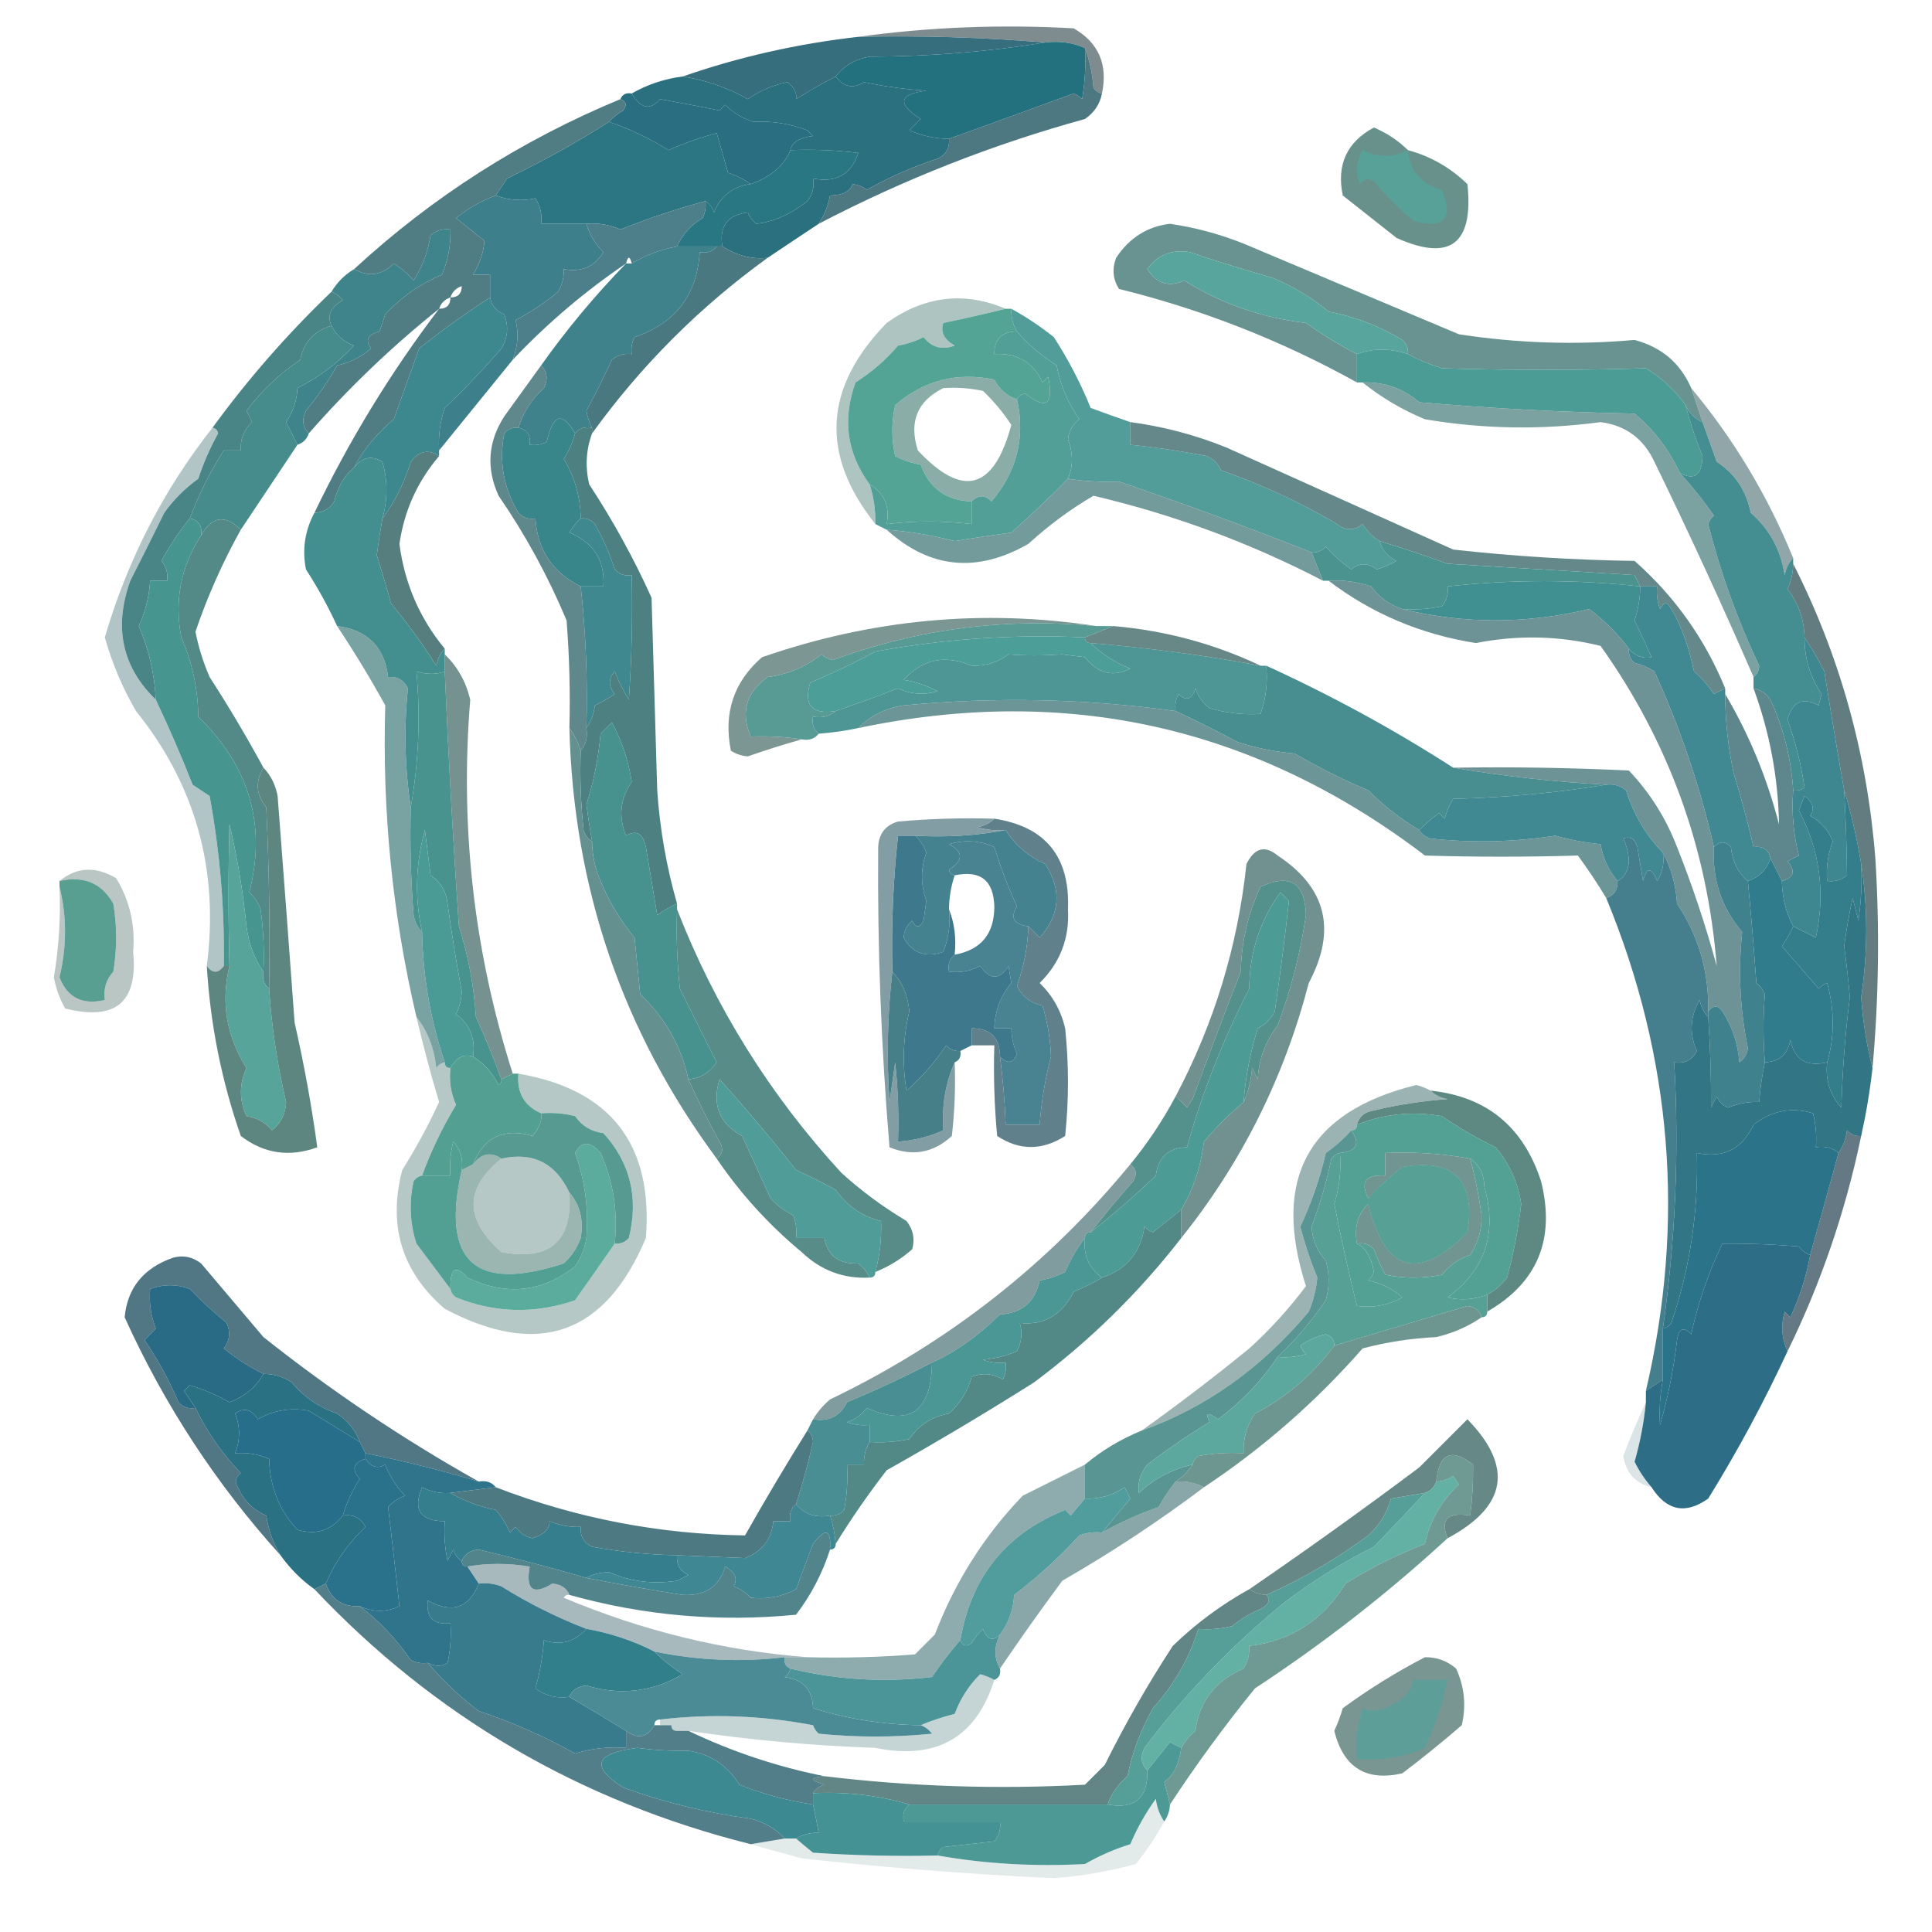 <?xml version="1.0" encoding="UTF-8"?>
<!DOCTYPE svg PUBLIC "-//W3C//DTD SVG 1.1//EN" "http://www.w3.org/Graphics/SVG/1.1/DTD/svg11.dtd">
<svg xmlns="http://www.w3.org/2000/svg" version="1.1" width="341px" height="341px" style="shape-rendering:geometricPrecision; text-rendering:geometricPrecision; image-rendering:optimizeQuality; fill-rule:evenodd; clip-rule:evenodd" xmlns:xlink="http://www.w3.org/1999/xlink">
<g><path style="opacity:0.702" fill="#495b60" d="M 194.5,16.5 C 193.883,16.389 193.383,16.056 193,15.5C 192.814,12.964 192.314,10.631 191.5,8.5C 189.393,7.532 187.059,7.198 184.5,7.5C 173.531,6.593 162.531,6.26 151.5,6.5C 163.969,4.777 176.636,4.277 189.5,5C 193.907,7.532 195.574,11.365 194.5,16.5 Z"/></g>
<g><path style="opacity:1" fill="#23707f" d="M 184.5,7.5 C 187.059,7.198 189.393,7.532 191.5,8.5C 191.665,11.518 191.498,14.518 191,17.5C 190.586,17.043 190.086,16.709 189.5,16.5C 182.097,19.212 174.764,21.878 167.5,24.5C 165.073,24.477 162.74,23.977 160.5,23C 161.167,22.333 161.833,21.667 162.5,21C 158.302,18.305 158.635,16.639 163.5,16C 159.778,15.762 156.111,15.262 152.5,14.5C 150.572,15.712 148.905,15.379 147.5,13.5C 148.975,11.591 150.975,10.424 153.5,10C 164.055,9.969 174.388,9.136 184.5,7.5 Z"/></g>
<g><path style="opacity:1" fill="#376e7e" d="M 151.5,6.5 C 162.531,6.26 173.531,6.593 184.5,7.5C 174.388,9.136 164.055,9.969 153.5,10C 150.975,10.424 148.975,11.591 147.5,13.5C 145.174,14.687 142.84,16.02 140.5,17.5C 140.704,16.471 140.204,15.471 139,14.5C 136.43,15.009 134.097,16.009 132,17.5C 128.474,15.486 124.64,14.152 120.5,13.5C 130.463,10.038 140.797,7.704 151.5,6.5 Z"/></g>
<g><path style="opacity:1" fill="#2a707f" d="M 120.5,13.5 C 124.64,14.152 128.474,15.486 132,17.5C 134.097,16.009 136.43,15.009 139,14.5C 140.204,15.471 140.704,16.471 140.5,17.5C 142.84,16.02 145.174,14.687 147.5,13.5C 148.905,15.379 150.572,15.712 152.5,14.5C 156.111,15.262 159.778,15.762 163.5,16C 158.635,16.639 158.302,18.305 162.5,21C 161.833,21.667 161.167,22.333 160.5,23C 162.74,23.977 165.073,24.477 167.5,24.5C 167.64,26.124 166.973,27.29 165.5,28C 161.124,29.423 156.957,31.256 153,33.5C 152.275,32.941 151.442,32.608 150.5,32.5C 149.994,33.824 148.661,34.491 146.5,34.5C 146.169,36.322 145.502,37.989 144.5,39.5C 141.523,41.467 138.523,43.467 135.5,45.5C 132.839,45.821 130.172,45.154 127.5,43.5C 126.908,39.926 128.408,37.926 132,37.5C 132.308,38.308 132.808,38.975 133.5,39.5C 136.603,39.132 139.603,37.798 142.5,35.5C 143.429,34.311 143.762,32.978 143.5,31.5C 147.55,32.312 150.216,30.811 151.5,27C 147.514,26.501 143.514,26.334 139.5,26.5C 139.747,25.124 141.081,24.29 143.5,24C 143.167,23.667 142.833,23.333 142.5,23C 139.397,21.819 136.23,21.319 133,21.5C 131.08,20.912 129.413,19.912 128,18.5C 127.667,18.833 127.333,19.167 127,19.5C 123.534,18.798 120.034,18.131 116.5,17.5C 114.76,19.531 113.093,19.197 111.5,16.5C 114.285,14.905 117.285,13.905 120.5,13.5 Z"/></g>
<g><path style="opacity:1" fill="#296f81" d="M 109.5,17.5 C 109.842,16.662 110.508,16.328 111.5,16.5C 113.093,19.197 114.76,19.531 116.5,17.5C 120.034,18.131 123.534,18.798 127,19.5C 127.333,19.167 127.667,18.833 128,18.5C 129.413,19.912 131.08,20.912 133,21.5C 136.23,21.319 139.397,21.819 142.5,23C 142.833,23.333 143.167,23.667 143.5,24C 141.081,24.29 139.747,25.124 139.5,26.5C 138.453,29.173 136.119,31.173 132.5,32.5C 131.359,31.661 130.026,30.994 128.5,30.5C 127.833,28.167 127.167,25.833 126.5,23.5C 123.569,24.273 120.736,25.273 118,26.5C 114.665,24.415 111.165,22.748 107.5,21.5C 108.172,20.733 109.005,20.066 110,19.5C 110.692,18.563 110.525,17.897 109.5,17.5 Z"/></g>
<g><path style="opacity:0.976" fill="#4a757e" d="M 191.5,8.5 C 192.314,10.631 192.814,12.964 193,15.5C 193.383,16.056 193.883,16.389 194.5,16.5C 194.141,18.371 193.141,19.871 191.5,21C 175.159,25.502 159.492,31.668 144.5,39.5C 145.502,37.989 146.169,36.322 146.5,34.5C 148.661,34.491 149.994,33.824 150.5,32.5C 151.442,32.608 152.275,32.941 153,33.5C 156.957,31.256 161.124,29.423 165.5,28C 166.973,27.29 167.64,26.124 167.5,24.5C 174.764,21.878 182.097,19.212 189.5,16.5C 190.086,16.709 190.586,17.043 191,17.5C 191.498,14.518 191.665,11.518 191.5,8.5 Z"/></g>
<g><path style="opacity:1" fill="#2c7582" d="M 107.5,21.5 C 111.165,22.748 114.665,24.415 118,26.5C 120.736,25.273 123.569,24.273 126.5,23.5C 127.167,25.833 127.833,28.167 128.5,30.5C 130.026,30.994 131.359,31.661 132.5,32.5C 129.438,32.841 127.272,34.508 126,37.5C 125.722,36.584 125.222,35.917 124.5,35.5C 119.417,36.872 114.417,38.539 109.5,40.5C 107.591,39.652 105.591,39.318 103.5,39.5C 100.833,39.5 98.167,39.5 95.5,39.5C 95.713,37.856 95.38,36.356 94.5,35C 92.12,35.522 89.787,35.355 87.5,34.5C 88.141,33.518 88.808,32.518 89.5,31.5C 95.823,28.455 101.823,25.122 107.5,21.5 Z"/></g>
<g><path style="opacity:1" fill="#2a7784" d="M 139.5,26.5 C 143.514,26.334 147.514,26.501 151.5,27C 150.216,30.811 147.55,32.312 143.5,31.5C 143.762,32.978 143.429,34.311 142.5,35.5C 139.603,37.798 136.603,39.132 133.5,39.5C 132.808,38.975 132.308,38.308 132,37.5C 128.408,37.926 126.908,39.926 127.5,43.5C 127.167,43.5 126.833,43.5 126.5,43.5C 124.167,43.5 121.833,43.5 119.5,43.5C 120.451,41.38 121.951,39.714 124,38.5C 124.483,37.552 124.649,36.552 124.5,35.5C 125.222,35.917 125.722,36.584 126,37.5C 127.272,34.508 129.438,32.841 132.5,32.5C 136.119,31.173 138.453,29.173 139.5,26.5 Z"/></g>
<g><path style="opacity:1" fill="#3d808c" d="M 87.5,34.5 C 89.787,35.355 92.12,35.522 94.5,35C 95.38,36.356 95.713,37.856 95.5,39.5C 98.167,39.5 100.833,39.5 103.5,39.5C 104.048,41.394 105.048,43.06 106.5,44.5C 104.929,47.093 102.596,48.093 99.5,47.5C 99.579,48.931 99.246,50.264 98.5,51.5C 96.166,53.441 93.666,55.108 91,56.5C 91.574,58.776 91.408,61.109 90.5,63.5C 86.137,68.858 81.803,74.191 77.5,79.5C 77.344,76.934 77.678,74.434 78.5,72C 82.049,68.62 85.382,65.12 88.5,61.5C 89.641,59.579 89.808,57.579 89,55.5C 87.583,54.922 86.75,53.922 86.5,52.5C 86.5,51.167 86.5,49.833 86.5,48.5C 85.5,48.5 84.5,48.5 83.5,48.5C 84.72,46.419 85.386,44.419 85.5,42.5C 83.833,41.167 82.167,39.833 80.5,38.5C 82.566,36.801 84.9,35.468 87.5,34.5 Z"/></g>
<g><path style="opacity:1" fill="#4c7f8a" d="M 124.5,35.5 C 124.649,36.552 124.483,37.552 124,38.5C 121.951,39.714 120.451,41.38 119.5,43.5C 116.646,44.026 113.979,45.026 111.5,46.5C 111.167,45.167 110.833,45.167 110.5,46.5C 103.265,51.394 96.599,57.06 90.5,63.5C 91.408,61.109 91.574,58.776 91,56.5C 93.666,55.108 96.166,53.441 98.5,51.5C 99.246,50.264 99.579,48.931 99.5,47.5C 102.596,48.093 104.929,47.093 106.5,44.5C 105.048,43.06 104.048,41.394 103.5,39.5C 105.591,39.318 107.591,39.652 109.5,40.5C 114.417,38.539 119.417,36.872 124.5,35.5 Z"/></g>
<g><path style="opacity:1" fill="#69918c" d="M 248.5,26.5 C 252.507,27.587 256.007,29.587 259,32.5C 260.122,43.067 255.955,46.233 246.5,42C 243.333,39.5 240.167,37 237,34.5C 235.878,29.081 237.711,25.081 242.5,22.5C 244.813,23.5 246.813,24.834 248.5,26.5 Z"/></g>
<g><path style="opacity:1" fill="#58a199" d="M 248.5,26.5 C 248.855,30.194 250.855,32.527 254.5,33.5C 256.552,38.617 254.885,40.45 249.5,39C 246.973,36.895 244.64,34.561 242.5,32C 241.551,31.383 240.718,31.549 240,32.5C 239.192,30.421 239.359,28.421 240.5,26.5C 243.198,27.824 245.864,27.824 248.5,26.5 Z"/></g>
<g><path style="opacity:1" fill="#507d84" d="M 109.5,17.5 C 110.525,17.897 110.692,18.563 110,19.5C 109.005,20.066 108.172,20.733 107.5,21.5C 101.823,25.122 95.823,28.455 89.5,31.5C 88.808,32.518 88.141,33.518 87.5,34.5C 84.9,35.468 82.566,36.801 80.5,38.5C 82.167,39.833 83.833,41.167 85.5,42.5C 85.386,44.419 84.72,46.419 83.5,48.5C 84.5,48.5 85.5,48.5 86.5,48.5C 86.5,49.833 86.5,51.167 86.5,52.5C 82.224,55.265 78.057,58.265 74,61.5C 72.481,65.677 70.981,69.843 69.5,74C 66.578,76.415 64.244,79.249 62.5,82.5C 60.753,83.981 59.586,85.981 59,88.5C 58.184,89.823 57.017,90.489 55.5,90.5C 61.638,77.712 68.972,65.712 77.5,54.5C 69.195,61.138 61.528,68.471 54.5,76.5C 53.402,75.399 53.235,74.066 54,72.5C 56.132,69.898 57.965,67.232 59.5,64.5C 61.711,64.033 63.711,63.033 65.5,61.5C 64.391,60.035 64.891,59.035 67,58.5C 67.333,57.5 67.667,56.5 68,55.5C 70.811,52.427 74.144,50.094 78,48.5C 79.079,45.937 79.579,43.271 79.5,40.5C 78.178,40.33 77.011,40.663 76,41.5C 75.562,44.376 74.562,47.043 73,49.5C 71.981,48.313 70.814,47.313 69.5,46.5C 67.385,48.615 65.051,48.949 62.5,47.5C 76.327,34.745 91.994,24.745 109.5,17.5 Z M 81.5,50.5 C 81.5,51.833 80.833,52.5 79.5,52.5C 79.833,51.5 80.5,50.833 81.5,50.5 Z M 79.5,52.5 C 79.5,53.833 78.833,54.5 77.5,54.5C 77.833,53.5 78.5,52.833 79.5,52.5 Z"/></g>
<g><path style="opacity:1" fill="#497880" d="M 126.5,43.5 C 126.833,43.5 127.167,43.5 127.5,43.5C 130.172,45.154 132.839,45.821 135.5,45.5C 123.5,54.167 113.167,64.5 104.5,76.5C 104.5,76.167 104.5,75.833 104.5,75.5C 104.018,74.584 103.685,73.584 103.5,72.5C 105.094,69.554 106.594,66.554 108,63.5C 109.011,62.663 110.178,62.33 111.5,62.5C 111.351,61.448 111.517,60.448 112,59.5C 119.215,57.063 123.048,52.063 123.5,44.5C 124.791,44.737 125.791,44.404 126.5,43.5 Z"/></g>
<g><path style="opacity:1" fill="#40848b" d="M 54.5,76.5 C 54.167,77.5 53.5,78.167 52.5,78.5C 51.847,77.193 51.18,75.86 50.5,74.5C 51.747,72.677 52.414,70.677 52.5,68.5C 56.206,66.644 59.54,64.144 62.5,61C 60.676,60.34 59.343,59.173 58.5,57.5C 57.683,55.692 58.35,54.192 60.5,53C 59.956,52.283 59.289,51.783 58.5,51.5C 59.5,49.833 60.833,48.5 62.5,47.5C 65.051,48.949 67.385,48.615 69.5,46.5C 70.814,47.313 71.981,48.313 73,49.5C 74.562,47.043 75.562,44.376 76,41.5C 77.011,40.663 78.178,40.33 79.5,40.5C 79.579,43.271 79.079,45.937 78,48.5C 74.144,50.094 70.811,52.427 68,55.5C 67.667,56.5 67.333,57.5 67,58.5C 64.891,59.035 64.391,60.035 65.5,61.5C 63.711,63.033 61.711,64.033 59.5,64.5C 57.965,67.232 56.132,69.898 54,72.5C 53.235,74.066 53.402,75.399 54.5,76.5 Z"/></g>
<g><path style="opacity:0.986" fill="#679290" d="M 298.5,68.5 C 299.167,70.5 299.833,72.5 300.5,74.5C 299.1,73.9 298.1,72.9 297.5,71.5C 295.663,68.895 293.33,66.728 290.5,65C 278.512,65.372 266.512,65.372 254.5,65C 252.372,64.345 250.372,63.511 248.5,62.5C 248.586,61.504 248.252,60.671 247.5,60C 243.503,57.555 239.169,55.888 234.5,55C 231.498,52.497 228.165,50.497 224.5,49C 219.579,47.614 214.745,46.114 210,44.5C 206.772,43.992 204.272,44.992 202.5,47.5C 204.144,50.081 206.311,50.747 209,49.5C 215.555,53.602 222.722,56.102 230.5,57C 233.385,59.059 236.385,60.892 239.5,62.5C 239.5,64.167 239.5,65.833 239.5,67.5C 226.258,60.14 212.258,54.64 197.5,51C 196.424,49.274 196.257,47.441 197,45.5C 199.324,41.981 202.491,39.981 206.5,39.5C 210.961,40.153 215.294,41.32 219.5,43C 232.167,48.333 244.833,53.667 257.5,59C 267.821,60.588 278.155,60.922 288.5,60C 293.249,61.255 296.582,64.088 298.5,68.5 Z"/></g>
<g><path style="opacity:1" fill="#57a59d" d="M 248.5,62.5 C 245.344,61.449 242.344,61.449 239.5,62.5C 236.385,60.892 233.385,59.059 230.5,57C 222.722,56.102 215.555,53.602 209,49.5C 206.311,50.747 204.144,50.081 202.5,47.5C 204.272,44.992 206.772,43.992 210,44.5C 214.745,46.114 219.579,47.614 224.5,49C 228.165,50.497 231.498,52.497 234.5,55C 239.169,55.888 243.503,57.555 247.5,60C 248.252,60.671 248.586,61.504 248.5,62.5 Z"/></g>
<g><path style="opacity:1" fill="#3d878e" d="M 86.5,52.5 C 86.75,53.922 87.583,54.922 89,55.5C 89.808,57.579 89.641,59.579 88.5,61.5C 85.382,65.12 82.049,68.62 78.5,72C 77.678,74.434 77.344,76.934 77.5,79.5C 77.5,79.833 77.5,80.167 77.5,80.5C 75.632,79.243 73.965,79.576 72.5,81.5C 71.337,85.28 69.67,88.613 67.5,91.5C 68.448,88.128 68.448,84.795 67.5,81.5C 65.603,80.348 63.936,80.681 62.5,82.5C 64.244,79.249 66.578,76.415 69.5,74C 70.981,69.843 72.481,65.677 74,61.5C 78.057,58.265 82.224,55.265 86.5,52.5 Z"/></g>
<g><path style="opacity:1" fill="#4c9c96" d="M 248.5,62.5 C 250.372,63.511 252.372,64.345 254.5,65C 266.512,65.372 278.512,65.372 290.5,65C 293.33,66.728 295.663,68.895 297.5,71.5C 298.291,74.535 299.291,77.535 300.5,80.5C 300.421,83.854 299.087,84.854 296.5,83.5C 294.633,79.43 291.966,75.93 288.5,73C 275.808,72.761 263.141,72.094 250.5,71C 247.619,68.54 244.286,67.373 240.5,67.5C 240.167,67.5 239.833,67.5 239.5,67.5C 239.5,65.833 239.5,64.167 239.5,62.5C 242.344,61.449 245.344,61.449 248.5,62.5 Z"/></g>
<g><path style="opacity:0.773" fill="#68958f" d="M 179.5,70.5 C 180.998,77.187 179.498,83.187 175,88.5C 173.855,87.316 172.688,87.316 171.5,88.5C 167.044,88.362 164.044,86.196 162.5,82C 160.899,81.727 159.399,81.227 158,80.5C 157.333,77.5 157.333,74.5 158,71.5C 163.091,67.137 168.924,65.637 175.5,67C 176.384,68.72 177.717,69.886 179.5,70.5 Z M 166.5,68.5 C 168.857,68.337 171.19,68.503 173.5,69C 175.405,70.815 177.072,72.815 178.5,75C 175.417,86.484 169.917,87.984 162,79.5C 160.393,74.438 161.893,70.772 166.5,68.5 Z"/></g>
<g><path style="opacity:0.851" fill="#659091" d="M 240.5,67.5 C 244.286,67.373 247.619,68.54 250.5,71C 263.141,72.094 275.808,72.761 288.5,73C 291.966,75.93 294.633,79.43 296.5,83.5C 298.666,85.837 300.666,88.337 302.5,91C 302.043,91.414 301.709,91.914 301.5,92.5C 303.72,101.209 306.72,109.542 310.5,117.5C 310.457,118.416 310.124,119.083 309.5,119.5C 303.989,106.804 298.156,94.138 292,81.5C 290.087,77.415 286.92,75.082 282.5,74.5C 272.141,75.908 261.808,75.741 251.5,74C 247.44,72.311 243.773,70.144 240.5,67.5 Z"/></g>
<g><path style="opacity:1" fill="#3f828b" d="M 119.5,43.5 C 121.833,43.5 124.167,43.5 126.5,43.5C 125.791,44.404 124.791,44.737 123.5,44.5C 123.048,52.063 119.215,57.063 112,59.5C 111.517,60.448 111.351,61.448 111.5,62.5C 110.178,62.33 109.011,62.663 108,63.5C 106.594,66.554 105.094,69.554 103.5,72.5C 103.685,73.584 104.018,74.584 104.5,75.5C 103.209,75.263 102.209,75.596 101.5,76.5C 99.257,72.578 97.591,73.078 96.5,78C 95.552,78.483 94.552,78.65 93.5,78.5C 93.715,76.821 93.048,75.821 91.5,75.5C 92.358,72.765 93.858,70.432 96,68.5C 96.765,66.934 96.598,65.601 95.5,64.5C 100.023,58.13 105.023,52.13 110.5,46.5C 110.833,46.5 111.167,46.5 111.5,46.5C 113.979,45.026 116.646,44.026 119.5,43.5 Z"/></g>
<g><path style="opacity:0.541" fill="#6a938d" d="M 177.5,54.5 C 173.979,55.371 170.312,56.205 166.5,57C 165.939,58.566 166.606,59.899 168.5,61C 166.299,61.825 164.466,61.325 163,59.5C 161.601,60.227 160.101,60.727 158.5,61C 156.367,63.51 153.867,65.677 151,67.5C 148.638,74.024 149.472,80.024 153.5,85.5C 154.219,87.764 154.552,90.097 154.5,92.5C 144.727,80.234 145.394,68.4 156.5,57C 163.181,52.229 170.181,51.396 177.5,54.5 Z"/></g>
<g><path style="opacity:1" fill="#468c8d" d="M 58.5,57.5 C 59.343,59.173 60.676,60.34 62.5,61C 59.54,64.144 56.206,66.644 52.5,68.5C 52.414,70.677 51.747,72.677 50.5,74.5C 51.18,75.86 51.847,77.193 52.5,78.5C 49.167,83.5 45.833,88.5 42.5,93.5C 39.753,90.769 37.42,91.102 35.5,94.5C 35.715,92.821 35.048,91.821 33.5,91.5C 35.096,87.255 37.096,83.255 39.5,79.5C 40.5,79.5 41.5,79.5 42.5,79.5C 42.383,77.516 43.05,75.85 44.5,74.5C 44.167,73.833 43.833,73.167 43.5,72.5C 46.185,68.939 49.352,65.939 53,63.5C 53.625,60.375 55.459,58.375 58.5,57.5 Z"/></g>
<g><path style="opacity:1" fill="#53a495" d="M 177.5,54.5 C 177.833,54.5 178.167,54.5 178.5,54.5C 178.433,55.959 178.766,57.292 179.5,58.5C 176.821,58.525 175.488,59.858 175.5,62.5C 179.544,62.267 182.377,63.934 184,67.5C 184.333,67.167 184.667,66.833 185,66.5C 186.026,71.413 184.692,72.413 181,69.5C 180.235,69.57 179.735,69.903 179.5,70.5C 177.717,69.886 176.384,68.72 175.5,67C 168.924,65.637 163.091,67.137 158,71.5C 157.333,74.5 157.333,77.5 158,80.5C 159.399,81.227 160.899,81.727 162.5,82C 164.044,86.196 167.044,88.362 171.5,88.5C 171.5,89.833 171.5,91.167 171.5,92.5C 166.413,91.895 161.413,91.895 156.5,92.5C 157.092,89.37 156.092,87.036 153.5,85.5C 149.472,80.024 148.638,74.024 151,67.5C 153.867,65.677 156.367,63.51 158.5,61C 160.101,60.727 161.601,60.227 163,59.5C 164.466,61.325 166.299,61.825 168.5,61C 166.606,59.899 165.939,58.566 166.5,57C 170.312,56.205 173.979,55.371 177.5,54.5 Z"/></g>
<g><path style="opacity:1" fill="#529c99" d="M 178.5,54.5 C 181.1,55.919 183.6,57.585 186,59.5C 188.564,63.462 190.731,67.629 192.5,72C 194.927,72.902 197.26,73.736 199.5,74.5C 199.5,75.833 199.5,77.167 199.5,78.5C 204.028,78.962 208.528,79.629 213,80.5C 214.169,81.008 215.002,81.842 215.5,83C 222.704,85.52 229.537,88.687 236,92.5C 237.533,93.695 239.033,93.695 240.5,92.5C 241.288,93.77 242.288,94.77 243.5,95.5C 243.937,97.074 244.937,98.241 246.5,99C 245.391,99.638 244.225,100.138 243,100.5C 241.467,99.305 239.967,99.305 238.5,100.5C 236.851,99.352 235.351,98.019 234,96.5C 233.329,97.252 232.496,97.586 231.5,97.5C 220.301,93.072 208.967,88.905 197.5,85C 194.314,85.114 191.314,84.947 188.5,84.5C 189.424,82.352 189.424,80.018 188.5,77.5C 188.709,76.005 189.376,74.839 190.5,74C 188.489,71.123 187.155,67.956 186.5,64.5C 183.772,62.759 181.439,60.759 179.5,58.5C 178.766,57.292 178.433,55.959 178.5,54.5 Z"/></g>
<g><path style="opacity:0.686" fill="#5e7e81" d="M 298.5,68.5 C 306.006,77.497 312.006,87.497 316.5,98.5C 315.732,99.263 315.232,100.263 315,101.5C 314.304,97.038 312.304,93.372 309,90.5C 308.225,86.597 306.225,83.597 303,81.5C 302.153,79.146 301.32,76.812 300.5,74.5C 299.833,72.5 299.167,70.5 298.5,68.5 Z"/></g>
<g><path style="opacity:0.914" fill="#679291" d="M 188.5,84.5 C 191.314,84.947 194.314,85.114 197.5,85C 208.967,88.905 220.301,93.072 231.5,97.5C 232.167,99.167 232.833,100.833 233.5,102.5C 220.725,95.849 207.225,90.849 193,87.5C 188.944,89.869 185.111,92.702 181.5,96C 172.418,101.198 164.084,100.365 156.5,93.5C 160.314,93.766 164.314,94.433 168.5,95.5C 171.826,94.953 175.16,94.453 178.5,94C 181.944,90.941 185.277,87.774 188.5,84.5 Z"/></g>
<g><path style="opacity:0.949" fill="#5d8385" d="M 199.5,74.5 C 205.34,75.279 211.007,76.779 216.5,79C 229.864,85.017 243.197,91.017 256.5,97C 267.125,98.178 277.791,98.845 288.5,99C 295.57,105.241 300.904,112.741 304.5,121.5C 303.85,121.804 303.183,122.137 302.5,122.5C 301.52,121.019 300.353,119.685 299,118.5C 298.028,113.969 296.695,110.303 295,107.5C 294.333,106.167 293.667,106.167 293,107.5C 292.51,106.207 292.343,104.873 292.5,103.5C 291.5,103.5 290.5,103.5 289.5,103.5C 289.196,102.85 288.863,102.183 288.5,101.5C 277.5,100.833 266.5,100.167 255.5,99.5C 251.549,98.075 247.549,96.742 243.5,95.5C 242.288,94.77 241.288,93.77 240.5,92.5C 239.033,93.695 237.533,93.695 236,92.5C 229.537,88.687 222.704,85.52 215.5,83C 215.002,81.842 214.169,81.008 213,80.5C 208.528,79.629 204.028,78.962 199.5,78.5C 199.5,77.167 199.5,75.833 199.5,74.5 Z"/></g>
<g><path style="opacity:1" fill="#448d91" d="M 297.5,71.5 C 298.1,72.9 299.1,73.9 300.5,74.5C 301.32,76.812 302.153,79.146 303,81.5C 306.225,83.597 308.225,86.597 309,90.5C 312.304,93.372 314.304,97.038 315,101.5C 315.232,100.263 315.732,99.263 316.5,98.5C 316.5,98.833 316.5,99.167 316.5,99.5C 316.481,101.06 316.148,102.56 315.5,104C 317.434,106.502 318.434,109.336 318.5,112.5C 318.478,116.143 319.478,119.476 321.5,122.5C 321.333,123.167 321.167,123.833 321,124.5C 318.175,122.994 316.342,123.827 315.5,127C 316.904,130.921 317.904,134.921 318.5,139C 317.906,139.464 317.239,139.631 316.5,139.5C 316.136,133.876 314.803,128.543 312.5,123.5C 311.735,122.388 310.735,121.721 309.5,121.5C 309.5,120.833 309.5,120.167 309.5,119.5C 310.124,119.083 310.457,118.416 310.5,117.5C 306.72,109.542 303.72,101.209 301.5,92.5C 301.709,91.914 302.043,91.414 302.5,91C 300.666,88.337 298.666,85.837 296.5,83.5C 299.087,84.854 300.421,83.854 300.5,80.5C 299.291,77.535 298.291,74.535 297.5,71.5 Z"/></g>
<g><path style="opacity:1" fill="#529f98" d="M 179.5,58.5 C 181.439,60.759 183.772,62.759 186.5,64.5C 187.155,67.956 188.489,71.123 190.5,74C 189.376,74.839 188.709,76.005 188.5,77.5C 189.424,80.018 189.424,82.352 188.5,84.5C 185.277,87.774 181.944,90.941 178.5,94C 175.16,94.453 171.826,94.953 168.5,95.5C 164.314,94.433 160.314,93.766 156.5,93.5C 155.833,93.167 155.167,92.833 154.5,92.5C 154.552,90.097 154.219,87.764 153.5,85.5C 156.092,87.036 157.092,89.37 156.5,92.5C 161.413,91.895 166.413,91.895 171.5,92.5C 171.5,91.167 171.5,89.833 171.5,88.5C 172.688,87.316 173.855,87.316 175,88.5C 179.498,83.187 180.998,77.187 179.5,70.5C 179.735,69.903 180.235,69.57 181,69.5C 184.692,72.413 186.026,71.413 185,66.5C 184.667,66.833 184.333,67.167 184,67.5C 182.377,63.934 179.544,62.267 175.5,62.5C 175.488,59.858 176.821,58.525 179.5,58.5 Z"/></g>
<g><path style="opacity:1" fill="#4b938f" d="M 243.5,95.5 C 247.549,96.742 251.549,98.075 255.5,99.5C 266.5,100.167 277.5,100.833 288.5,101.5C 288.863,102.183 289.196,102.85 289.5,103.5C 278.193,102.267 266.86,102.267 255.5,103.5C 255.67,104.822 255.337,105.989 254.5,107C 252.19,107.497 249.857,107.663 247.5,107.5C 245.246,106.746 243.413,105.413 242,103.5C 239.566,102.678 237.066,102.344 234.5,102.5C 234.167,102.5 233.833,102.5 233.5,102.5C 232.833,100.833 232.167,99.167 231.5,97.5C 232.496,97.586 233.329,97.252 234,96.5C 235.351,98.019 236.851,99.352 238.5,100.5C 239.967,99.305 241.467,99.305 243,100.5C 244.225,100.138 245.391,99.638 246.5,99C 244.937,98.241 243.937,97.074 243.5,95.5 Z"/></g>
<g><path style="opacity:0.51" fill="#678e90" d="M 37.5,75.5 C 38.043,75.56 38.376,75.893 38.5,76.5C 37.075,79.054 35.909,81.72 35,84.5C 32.667,86.167 30.667,88.167 29,90.5C 26.996,94.587 24.996,98.587 23,102.5C 20.039,110.714 21.539,117.714 27.5,123.5C 29.81,128.361 31.977,133.361 34,138.5C 35,139.167 36,139.833 37,140.5C 38.825,150.415 39.658,160.415 39.5,170.5C 38.5,171.833 37.5,171.833 36.5,170.5C 38.691,153.568 34.525,138.568 24,125.5C 21.612,121.392 19.779,117.059 18.5,112.5C 22.485,98.861 28.819,86.528 37.5,75.5 Z"/></g>
<g><path style="opacity:1" fill="#38868a" d="M 101.5,76.5 C 101.08,78.094 100.414,79.594 99.5,81C 101.445,84.223 102.445,87.723 102.5,91.5C 101.733,92.172 101.066,93.005 100.5,94C 104.801,95.785 106.801,98.952 106.5,103.5C 105.167,103.5 103.833,103.5 102.5,103.5C 97.536,101.068 94.869,97.067 94.5,91.5C 93.325,91.719 92.325,91.386 91.5,90.5C 88.873,86.149 88.04,81.482 89,76.5C 89.671,75.748 90.504,75.414 91.5,75.5C 93.048,75.821 93.715,76.821 93.5,78.5C 94.552,78.65 95.552,78.483 96.5,78C 97.591,73.078 99.257,72.578 101.5,76.5 Z"/></g>
<g><path style="opacity:1" fill="#40888f" d="M 102.5,91.5 C 103.496,91.414 104.329,91.748 105,92.5C 106.44,95.046 107.606,97.713 108.5,100.5C 109.325,101.386 110.325,101.719 111.5,101.5C 111.666,108.841 111.5,116.174 111,123.5C 110.02,121.941 109.187,120.274 108.5,118.5C 107.355,119.776 107.355,121.109 108.5,122.5C 107.372,123.262 106.205,123.929 105,124.5C 104.79,126.058 104.29,127.391 103.5,128.5C 103.74,120.125 103.407,111.792 102.5,103.5C 103.833,103.5 105.167,103.5 106.5,103.5C 106.801,98.952 104.801,95.785 100.5,94C 101.066,93.005 101.733,92.172 102.5,91.5 Z"/></g>
<g><path style="opacity:0.976" fill="#537b7b" d="M 77.5,80.5 C 73.68,84.976 71.346,90.142 70.5,96C 71.4,102.962 74.066,109.129 78.5,114.5C 77.732,115.263 77.232,116.263 77,117.5C 74.566,113.618 71.899,109.952 69,106.5C 68.229,103.654 67.395,100.82 66.5,98C 66.788,95.813 67.122,93.646 67.5,91.5C 69.67,88.613 71.337,85.28 72.5,81.5C 73.965,79.576 75.632,79.243 77.5,80.5 Z"/></g>
<g><path style="opacity:0.949" fill="#578286" d="M 95.5,64.5 C 96.598,65.601 96.765,66.934 96,68.5C 93.858,70.432 92.358,72.765 91.5,75.5C 90.504,75.414 89.671,75.748 89,76.5C 88.04,81.482 88.873,86.149 91.5,90.5C 92.325,91.386 93.325,91.719 94.5,91.5C 94.869,97.067 97.536,101.068 102.5,103.5C 103.407,111.792 103.74,120.125 103.5,128.5C 103.768,130.099 103.434,131.432 102.5,132.5C 102.011,131.005 101.345,129.671 100.5,128.5C 100.666,122.158 100.5,115.825 100,109.5C 96.748,101.732 92.748,94.398 88,87.5C 85.79,82.643 86.123,77.976 89,73.5C 91.176,70.471 93.343,67.471 95.5,64.5 Z"/></g>
<g><path style="opacity:1" fill="#419091" d="M 289.5,103.5 C 289.489,105.547 289.156,107.547 288.5,109.5C 289.698,112.006 290.698,114.173 291.5,116C 289.934,116.3 288.601,115.8 287.5,114.5C 285.597,111.93 283.263,109.596 280.5,107.5C 269.376,110.155 258.376,110.155 247.5,107.5C 249.857,107.663 252.19,107.497 254.5,107C 255.337,105.989 255.67,104.822 255.5,103.5C 266.86,102.267 278.193,102.267 289.5,103.5 Z"/></g>
<g><path style="opacity:1" fill="#498586" d="M 58.5,51.5 C 59.289,51.783 59.956,52.283 60.5,53C 58.35,54.192 57.683,55.692 58.5,57.5C 55.459,58.375 53.625,60.375 53,63.5C 49.352,65.939 46.185,68.939 43.5,72.5C 43.833,73.167 44.167,73.833 44.5,74.5C 43.05,75.85 42.383,77.516 42.5,79.5C 41.5,79.5 40.5,79.5 39.5,79.5C 37.096,83.255 35.096,87.255 33.5,91.5C 31.618,93.834 29.952,96.334 28.5,99C 29.337,100.011 29.67,101.178 29.5,102.5C 28.5,102.5 27.5,102.5 26.5,102.5C 26.322,105.322 25.655,107.989 24.5,110.5C 26.274,114.601 27.274,118.934 27.5,123.5C 21.539,117.714 20.039,110.714 23,102.5C 24.996,98.587 26.996,94.587 29,90.5C 30.667,88.167 32.667,86.167 35,84.5C 35.909,81.72 37.075,79.054 38.5,76.5C 38.376,75.893 38.043,75.56 37.5,75.5C 43.784,66.882 50.784,58.882 58.5,51.5 Z"/></g>
<g><path style="opacity:0.918" fill="#557176" d="M 316.5,99.5 C 324.729,115.735 329.563,133.068 331,151.5C 331.773,163.866 331.607,176.2 330.5,188.5C 329.478,184.532 328.812,180.365 328.5,176C 329.692,168.006 329.692,160.173 328.5,152.5C 327.772,148.017 326.772,143.684 325.5,139.5C 324.293,132.614 323.126,125.614 322,118.5C 320.918,116.382 319.751,114.382 318.5,112.5C 318.434,109.336 317.434,106.502 315.5,104C 316.148,102.56 316.481,101.06 316.5,99.5 Z"/></g>
<g><path style="opacity:1" fill="#4d9695" d="M 192.5,113.5 C 202.624,114.339 212.624,115.673 222.5,117.5C 222.833,117.5 223.167,117.5 223.5,117.5C 223.777,120.448 223.444,123.281 222.5,126C 219.485,126.201 216.485,125.868 213.5,125C 212.299,124.097 211.465,122.931 211,121.5C 210.395,123.481 209.395,123.815 208,122.5C 207.517,123.448 207.351,124.448 207.5,125.5C 191.583,123.302 175.583,122.969 159.5,124.5C 156.297,124.982 153.631,126.315 151.5,128.5C 149.194,128.993 146.861,129.326 144.5,129.5C 143.596,128.791 143.263,127.791 143.5,126.5C 145.099,126.768 146.432,126.434 147.5,125.5C 151.123,124.253 154.789,122.92 158.5,121.5C 160.768,122.544 163.101,122.711 165.5,122C 163.378,120.919 161.378,120.252 159.5,120C 162.813,116.341 166.813,115.508 171.5,117.5C 173.926,117.596 176.093,116.93 178,115.5C 180.783,115.734 183.95,115.734 187.5,115.5C 188.833,115.667 190.167,115.833 191.5,116C 193.78,118.904 196.446,119.571 199.5,118C 196.813,116.951 194.48,115.451 192.5,113.5 Z"/></g>
<g><path style="opacity:0.886" fill="#557978" d="M 196.5,110.5 C 205.677,111.292 214.343,113.626 222.5,117.5C 212.624,115.673 202.624,114.339 192.5,113.5C 191.833,113.5 191.5,113.167 191.5,112.5C 193.167,111.833 194.833,111.167 196.5,110.5 Z"/></g>
<g><path style="opacity:0.871" fill="#698684" d="M 193.5,110.5 C 177.42,108.992 161.92,110.992 147,116.5C 146.228,116.355 145.561,116.022 145,115.5C 142.228,117.704 139.062,119.037 135.5,119.5C 131.686,122.241 130.686,125.741 132.5,130C 135.686,129.886 138.686,130.053 141.5,130.5C 138.307,131.397 135.141,132.397 132,133.5C 130.893,133.415 129.893,133.081 129,132.5C 127.667,125.83 129.501,120.33 134.5,116C 153.892,109.279 173.559,107.445 193.5,110.5 Z"/></g>
<g><path style="opacity:1" fill="#4c9e98" d="M 191.5,112.5 C 191.5,113.167 191.833,113.5 192.5,113.5C 194.48,115.451 196.813,116.951 199.5,118C 196.446,119.571 193.78,118.904 191.5,116C 190.167,115.833 188.833,115.667 187.5,115.5C 183.95,115.734 180.783,115.734 178,115.5C 176.093,116.93 173.926,117.596 171.5,117.5C 166.813,115.508 162.813,116.341 159.5,120C 161.378,120.252 163.378,120.919 165.5,122C 163.101,122.711 160.768,122.544 158.5,121.5C 154.789,122.92 151.123,124.253 147.5,125.5C 143.323,126.158 141.823,124.492 143,120.5C 146.89,118.865 150.724,117.032 154.5,115C 166.707,112.751 179.04,111.917 191.5,112.5 Z"/></g>
<g><path style="opacity:1" fill="#438e8e" d="M 67.5,91.5 C 67.122,93.646 66.788,95.813 66.5,98C 67.395,100.82 68.229,103.654 69,106.5C 71.899,109.952 74.566,113.618 77,117.5C 77.232,116.263 77.732,115.263 78.5,114.5C 78.5,114.833 78.5,115.167 78.5,115.5C 78.5,116.5 78.5,117.5 78.5,118.5C 77.027,119.071 75.36,119.071 73.5,118.5C 74.23,126.547 73.897,134.547 72.5,142.5C 71.446,135.506 71.279,128.506 72,121.5C 71.29,120.027 70.124,119.36 68.5,119.5C 67.871,114.204 64.871,111.204 59.5,110.5C 57.929,107.077 56.095,103.743 54,100.5C 53.309,96.979 53.809,93.645 55.5,90.5C 57.017,90.489 58.184,89.823 59,88.5C 59.586,85.981 60.753,83.981 62.5,82.5C 63.936,80.681 65.603,80.348 67.5,81.5C 68.448,84.795 68.448,88.128 67.5,91.5 Z"/></g>
<g><path style="opacity:1" fill="#47958f" d="M 33.5,91.5 C 35.048,91.821 35.715,92.821 35.5,94.5C 31.914,99.997 30.747,105.997 32,112.5C 33.94,116.943 34.94,121.61 35,126.5C 44.056,135.302 47.056,145.636 44,157.5C 44.915,158.328 45.581,159.328 46,160.5C 46.499,164.152 46.665,167.818 46.5,171.5C 44.92,169.283 43.92,166.616 43.5,163.5C 42.905,157.409 41.905,151.409 40.5,145.5C 40.282,153.764 40.282,162.097 40.5,170.5C 40.167,170.5 39.833,170.5 39.5,170.5C 39.658,160.415 38.825,150.415 37,140.5C 36,139.833 35,139.167 34,138.5C 31.977,133.361 29.81,128.361 27.5,123.5C 27.274,118.934 26.274,114.601 24.5,110.5C 25.655,107.989 26.322,105.322 26.5,102.5C 27.5,102.5 28.5,102.5 29.5,102.5C 29.67,101.178 29.337,100.011 28.5,99C 29.952,96.334 31.618,93.834 33.5,91.5 Z"/></g>
<g><path style="opacity:1" fill="#589a94" d="M 193.5,110.5 C 194.5,110.5 195.5,110.5 196.5,110.5C 194.833,111.167 193.167,111.833 191.5,112.5C 179.04,111.917 166.707,112.751 154.5,115C 150.724,117.032 146.89,118.865 143,120.5C 141.823,124.492 143.323,126.158 147.5,125.5C 146.432,126.434 145.099,126.768 143.5,126.5C 143.263,127.791 143.596,128.791 144.5,129.5C 143.791,130.404 142.791,130.737 141.5,130.5C 138.686,130.053 135.686,129.886 132.5,130C 130.686,125.741 131.686,122.241 135.5,119.5C 139.062,119.037 142.228,117.704 145,115.5C 145.561,116.022 146.228,116.355 147,116.5C 161.92,110.992 177.42,108.992 193.5,110.5 Z"/></g>
<g><path style="opacity:1" fill="#488d90" d="M 223.5,117.5 C 234.98,122.738 245.98,128.738 256.5,135.5C 265.44,137.013 274.44,138.013 283.5,138.5C 274.861,139.93 265.861,140.764 256.5,141C 255.809,142.067 255.309,143.234 255,144.5C 254.667,144.167 254.333,143.833 254,143.5C 252.845,144.338 251.678,145.338 250.5,146.5C 247.208,144.542 244.208,142.209 241.5,139.5C 237.102,137.646 232.768,135.48 228.5,133C 225.086,132.703 221.753,132.036 218.5,131C 214.752,129.011 211.086,127.178 207.5,125.5C 207.351,124.448 207.517,123.448 208,122.5C 209.395,123.815 210.395,123.481 211,121.5C 211.465,122.931 212.299,124.097 213.5,125C 216.485,125.868 219.485,126.201 222.5,126C 223.444,123.281 223.777,120.448 223.5,117.5 Z"/></g>
<g><path style="opacity:1" fill="#418992" d="M 289.5,103.5 C 290.5,103.5 291.5,103.5 292.5,103.5C 292.343,104.873 292.51,106.207 293,107.5C 293.667,106.167 294.333,106.167 295,107.5C 296.695,110.303 298.028,113.969 299,118.5C 300.353,119.685 301.52,121.019 302.5,122.5C 303.183,122.137 303.85,121.804 304.5,121.5C 304.5,121.833 304.5,122.167 304.5,122.5C 304.506,127.215 305.006,131.882 306,136.5C 307.331,140.826 308.498,145.16 309.5,149.5C 311.179,149.285 312.179,149.952 312.5,151.5C 311.833,153.5 310.5,154.833 308.5,155.5C 306.771,154.047 305.771,152.047 305.5,149.5C 304.575,148.438 303.575,148.438 302.5,149.5C 300.052,138.8 296.552,128.467 292,118.5C 290.933,117.809 289.766,117.309 288.5,117C 287.748,116.329 287.414,115.496 287.5,114.5C 288.601,115.8 289.934,116.3 291.5,116C 290.698,114.173 289.698,112.006 288.5,109.5C 289.156,107.547 289.489,105.547 289.5,103.5 Z"/></g>
<g><path style="opacity:0.837" fill="#609091" d="M 59.5,110.5 C 64.871,111.204 67.871,114.204 68.5,119.5C 70.124,119.36 71.29,120.027 72,121.5C 71.279,128.506 71.446,135.506 72.5,142.5C 72.334,148.842 72.501,155.175 73,161.5C 73.232,162.737 73.732,163.737 74.5,164.5C 74.648,172.389 75.981,180.055 78.5,187.5C 77.883,187.611 77.383,187.944 77,188.5C 76.629,184.967 75.463,181.967 73.5,179.5C 69.27,161.477 67.437,143.143 68,124.5C 65.338,119.684 62.505,115.018 59.5,110.5 Z"/></g>
<g><path style="opacity:0.935" fill="#628e90" d="M 207.5,125.5 C 211.086,127.178 214.752,129.011 218.5,131C 221.753,132.036 225.086,132.703 228.5,133C 232.768,135.48 237.102,137.646 241.5,139.5C 244.208,142.209 247.208,144.542 250.5,146.5C 250.918,147.222 251.584,147.722 252.5,148C 259.883,148.799 267.217,148.632 274.5,147.5C 277.109,148.23 279.776,148.73 282.5,149C 282.95,151.533 283.95,153.7 285.5,155.5C 285.573,157.027 284.906,158.027 283.5,158.5C 281.981,155.979 280.314,153.479 278.5,151C 269.511,151.273 260.511,151.273 251.5,151C 221.661,128.264 188.328,120.764 151.5,128.5C 153.631,126.315 156.297,124.982 159.5,124.5C 175.583,122.969 191.583,123.302 207.5,125.5 Z"/></g>
<g><path style="opacity:0.925" fill="#618a8f" d="M 234.5,102.5 C 237.066,102.344 239.566,102.678 242,103.5C 243.413,105.413 245.246,106.746 247.5,107.5C 258.376,110.155 269.376,110.155 280.5,107.5C 283.263,109.596 285.597,111.93 287.5,114.5C 287.414,115.496 287.748,116.329 288.5,117C 289.766,117.309 290.933,117.809 292,118.5C 296.552,128.467 300.052,138.8 302.5,149.5C 302.194,155.249 303.861,160.249 307.5,164.5C 306.77,171.332 307.104,178.165 308.5,185C 308.37,186.059 307.87,186.892 307,187.5C 306.747,184.21 305.747,181.21 304,178.5C 303.23,177.402 302.397,177.402 301.5,178.5C 301.643,171.541 299.809,165.207 296,159.5C 295.796,156.203 294.963,153.203 293.5,150.5C 290.512,147.433 288.345,143.766 287,139.5C 285.989,138.663 284.822,138.33 283.5,138.5C 274.44,138.013 265.44,137.013 256.5,135.5C 266.839,135.334 277.172,135.5 287.5,136C 291.208,139.91 294.042,144.41 296,149.5C 298.732,156.363 301.066,163.363 303,170.5C 301.373,149.752 294.54,130.919 282.5,114C 275.23,112.205 267.897,112.038 260.5,113.5C 250.808,111.98 242.141,108.313 234.5,102.5 Z"/></g>
<g><path style="opacity:1" fill="#3f8790" d="M 318.5,112.5 C 319.751,114.382 320.918,116.382 322,118.5C 323.126,125.614 324.293,132.614 325.5,139.5C 325.782,144.522 325.949,149.522 326,154.5C 324.989,155.337 323.822,155.67 322.5,155.5C 322.292,153.08 322.626,150.747 323.5,148.5C 322.695,146.528 321.361,145.028 319.5,144C 320.336,142.757 320.003,141.59 318.5,140.5C 318.167,141.333 317.833,142.167 317.5,143C 321.218,150.101 322.218,157.601 320.5,165.5C 319.14,164.82 317.807,164.153 316.5,163.5C 315.232,161.095 314.565,158.428 314.5,155.5C 316.652,154.923 316.985,153.756 315.5,152C 316.167,151.667 316.833,151.333 317.5,151C 316.54,147.27 316.207,143.437 316.5,139.5C 317.239,139.631 317.906,139.464 318.5,139C 317.904,134.921 316.904,130.921 315.5,127C 316.342,123.827 318.175,122.994 321,124.5C 321.167,123.833 321.333,123.167 321.5,122.5C 319.478,119.476 318.478,116.143 318.5,112.5 Z"/></g>
<g><path style="opacity:1" fill="#538987" d="M 42.5,93.5 C 39.27,99.29 36.603,105.29 34.5,111.5C 35.039,114.248 35.872,116.915 37,119.5C 40.361,124.7 43.528,130.033 46.5,135.5C 45.026,137.961 45.193,140.294 47,142.5C 47.5,153.161 47.666,163.828 47.5,174.5C 46.596,173.791 46.263,172.791 46.5,171.5C 46.665,167.818 46.499,164.152 46,160.5C 45.581,159.328 44.915,158.328 44,157.5C 47.056,145.636 44.056,135.302 35,126.5C 34.94,121.61 33.94,116.943 32,112.5C 30.747,105.997 31.914,99.997 35.5,94.5C 37.42,91.102 39.753,90.769 42.5,93.5 Z"/></g>
<g><path style="opacity:1" fill="#4d8080" d="M 104.5,75.5 C 104.5,75.833 104.5,76.167 104.5,76.5C 103.431,79.408 103.264,82.408 104,85.5C 108.189,91.877 111.855,98.544 115,105.5C 115.333,116.833 115.667,128.167 116,139.5C 116.462,146.309 117.629,152.975 119.5,159.5C 118.279,160.028 117.113,160.695 116,161.5C 115.333,157.5 114.667,153.5 114,149.5C 113.492,147.096 112.325,146.429 110.5,147.5C 109.125,144.161 109.459,140.994 111.5,138C 110.931,134.292 109.764,130.792 108,127.5C 107.333,128.167 106.667,128.833 106,129.5C 105.628,133.757 104.795,137.924 103.5,142C 103.788,144.187 104.122,146.354 104.5,148.5C 103.778,148.082 103.278,147.416 103,146.5C 102.501,141.845 102.334,137.179 102.5,132.5C 103.434,131.432 103.768,130.099 103.5,128.5C 104.29,127.391 104.79,126.058 105,124.5C 106.205,123.929 107.372,123.262 108.5,122.5C 107.355,121.109 107.355,119.776 108.5,118.5C 109.187,120.274 110.02,121.941 111,123.5C 111.5,116.174 111.666,108.841 111.5,101.5C 110.325,101.719 109.325,101.386 108.5,100.5C 107.606,97.713 106.44,95.046 105,92.5C 104.329,91.748 103.496,91.414 102.5,91.5C 102.445,87.723 101.445,84.223 99.5,81C 100.414,79.594 101.08,78.094 101.5,76.5C 102.209,75.596 103.209,75.263 104.5,75.5 Z"/></g>
<g><path style="opacity:1" fill="#48938e" d="M 78.5,118.5 C 79.13,133.456 79.963,148.456 81,163.5C 82.641,168.632 83.641,173.965 84,179.5C 85.654,183.133 87.154,186.8 88.5,190.5C 88.565,190.938 88.399,191.272 88,191.5C 86.951,189.382 85.451,187.716 83.5,186.5C 83.953,183.348 82.953,180.848 80.5,179C 81.108,177.769 81.441,176.436 81.5,175C 80.538,169.855 79.704,164.688 79,159.5C 78.755,157.337 77.755,155.67 76,154.5C 75.667,151.833 75.333,149.167 75,146.5C 73.334,152.478 73.168,158.478 74.5,164.5C 73.732,163.737 73.232,162.737 73,161.5C 72.501,155.175 72.334,148.842 72.5,142.5C 73.897,134.547 74.23,126.547 73.5,118.5C 75.36,119.071 77.027,119.071 78.5,118.5 Z"/></g>
<g><path style="opacity:1" fill="#418992" d="M 283.5,138.5 C 284.822,138.33 285.989,138.663 287,139.5C 288.345,143.766 290.512,147.433 293.5,150.5C 293.785,152.288 293.452,153.955 292.5,155.5C 291.459,153.009 290.626,153.009 290,155.5C 289.667,153.5 289.333,151.5 289,149.5C 288.577,148.044 287.744,147.544 286.5,148C 287.108,149.231 287.441,150.564 287.5,152C 287.392,153.681 286.725,154.848 285.5,155.5C 283.95,153.7 282.95,151.533 282.5,149C 279.776,148.73 277.109,148.23 274.5,147.5C 267.217,148.632 259.883,148.799 252.5,148C 251.584,147.722 250.918,147.222 250.5,146.5C 251.678,145.338 252.845,144.338 254,143.5C 254.333,143.833 254.667,144.167 255,144.5C 255.309,143.234 255.809,142.067 256.5,141C 265.861,140.764 274.861,139.93 283.5,138.5 Z"/></g>
<g><path style="opacity:1" fill="#5d878c" d="M 309.5,121.5 C 310.735,121.721 311.735,122.388 312.5,123.5C 314.803,128.543 316.136,133.876 316.5,139.5C 316.207,143.437 316.54,147.27 317.5,151C 316.833,151.333 316.167,151.667 315.5,152C 316.985,153.756 316.652,154.923 314.5,155.5C 313.833,154.167 313.167,152.833 312.5,151.5C 312.179,149.952 311.179,149.285 309.5,149.5C 308.498,145.16 307.331,140.826 306,136.5C 305.006,131.882 304.506,127.215 304.5,122.5C 308.718,129.633 311.884,137.3 314,145.5C 313.854,137.269 312.354,129.269 309.5,121.5 Z"/></g>
<g><path style="opacity:0.853" fill="#5e807f" d="M 78.5,115.5 C 80.746,117.649 82.246,120.316 83,123.5C 81.15,146.016 83.65,168.016 90.5,189.5C 89.833,189.833 89.167,190.167 88.5,190.5C 87.154,186.8 85.654,183.133 84,179.5C 83.641,173.965 82.641,168.632 81,163.5C 79.963,148.456 79.13,133.456 78.5,118.5C 78.5,117.5 78.5,116.5 78.5,115.5 Z"/></g>
<g><path style="opacity:1" fill="#347d8a" d="M 325.5,139.5 C 326.772,143.684 327.772,148.017 328.5,152.5C 328.665,155.85 328.498,159.183 328,162.5C 327.667,161.167 327.333,159.833 327,158.5C 326.371,161.311 325.871,164.144 325.5,167C 325.892,169.968 326.226,172.968 326.5,176C 325.687,182.419 325.187,188.919 325,195.5C 322.977,193.231 322.144,190.564 322.5,187.5C 323.812,182.985 323.812,178.318 322.5,173.5C 321.914,173.709 321.414,174.043 321,174.5C 318.804,171.975 316.638,169.475 314.5,167C 315.305,165.887 315.972,164.721 316.5,163.5C 317.807,164.153 319.14,164.82 320.5,165.5C 322.218,157.601 321.218,150.101 317.5,143C 317.833,142.167 318.167,141.333 318.5,140.5C 320.003,141.59 320.336,142.757 319.5,144C 321.361,145.028 322.695,146.528 323.5,148.5C 322.626,150.747 322.292,153.08 322.5,155.5C 323.822,155.67 324.989,155.337 326,154.5C 325.949,149.522 325.782,144.522 325.5,139.5 Z"/></g>
<g><path style="opacity:1" fill="#47928f" d="M 119.5,159.5 C 119.5,159.833 119.5,160.167 119.5,160.5C 119.334,165.179 119.501,169.845 120,174.5C 122.167,178.833 124.333,183.167 126.5,187.5C 125.272,189.321 123.606,190.321 121.5,190.5C 120.26,184.697 117.427,179.697 113,175.5C 112.667,172.167 112.333,168.833 112,165.5C 109.484,162.466 107.484,159.132 106,155.5C 105.023,153.26 104.523,150.927 104.5,148.5C 104.122,146.354 103.788,144.187 103.5,142C 104.795,137.924 105.628,133.757 106,129.5C 106.667,128.833 107.333,128.167 108,127.5C 109.764,130.792 110.931,134.292 111.5,138C 109.459,140.994 109.125,144.161 110.5,147.5C 112.325,146.429 113.492,147.096 114,149.5C 114.667,153.5 115.333,157.5 116,161.5C 117.113,160.695 118.279,160.028 119.5,159.5 Z"/></g>
<g><path style="opacity:1" fill="#44828f" d="M 177.5,146.5 C 179.173,149.167 181.507,151.167 184.5,152.5C 187.44,157.117 187.107,161.45 183.5,165.5C 182.818,164.757 182.151,164.091 181.5,163.5C 178.913,163.12 178.246,161.953 179.5,160C 177.93,156.595 176.597,153.095 175.5,149.5C 172.894,148.348 170.227,148.182 167.5,149C 170.058,150.38 170.058,151.88 167.5,153.5C 167.624,154.107 167.957,154.44 168.5,154.5C 167.85,156.435 167.517,158.435 167.5,160.5C 167.768,163.119 167.435,165.619 166.5,168C 163.376,169.087 161.043,168.253 159.5,165.5C 159.556,164.263 160.056,163.263 161,162.5C 161.667,163.833 162.333,163.833 163,162.5C 163.167,161.333 163.333,160.167 163.5,159C 162.477,156.132 162.477,153.298 163.5,150.5C 163.058,149.261 162.391,148.261 161.5,147.5C 167.026,147.821 172.36,147.488 177.5,146.5 Z"/></g>
<g><path style="opacity:1" fill="#457f8e" d="M 293.5,150.5 C 294.963,153.203 295.796,156.203 296,159.5C 299.809,165.207 301.643,171.541 301.5,178.5C 301.5,178.833 301.5,179.167 301.5,179.5C 300.732,178.737 300.232,177.737 300,176.5C 298.29,179.423 298.123,182.423 299.5,185.5C 298.68,187.111 297.346,187.778 295.5,187.5C 296.395,203.243 295.729,218.909 293.5,234.5C 293.5,237.5 293.5,240.5 293.5,243.5C 292.5,244.167 291.5,244.833 290.5,245.5C 297.477,215.715 295.144,186.715 283.5,158.5C 284.906,158.027 285.573,157.027 285.5,155.5C 286.725,154.848 287.392,153.681 287.5,152C 287.441,150.564 287.108,149.231 286.5,148C 287.744,147.544 288.577,148.044 289,149.5C 289.333,151.5 289.667,153.5 290,155.5C 290.626,153.009 291.459,153.009 292.5,155.5C 293.452,153.955 293.785,152.288 293.5,150.5 Z"/></g>
<g><path style="opacity:1" fill="#589e91" d="M 10.5,156.5 C 10.5,156.167 10.5,155.833 10.5,155.5C 14.793,154.536 17.96,155.869 20,159.5C 20.667,163.5 20.667,167.5 20,171.5C 18.731,172.905 18.231,174.571 18.5,176.5C 14.555,177.427 11.888,176.094 10.5,172.5C 11.806,167.037 11.806,161.704 10.5,156.5 Z"/></g>
<g><path style="opacity:1" fill="#4a9b95" d="M 83.5,186.5 C 81.934,185.939 80.601,186.606 79.5,188.5C 78.833,188.5 78.5,188.167 78.5,187.5C 75.981,180.055 74.648,172.389 74.5,164.5C 73.168,158.478 73.334,152.478 75,146.5C 75.333,149.167 75.667,151.833 76,154.5C 77.755,155.67 78.755,157.337 79,159.5C 79.704,164.688 80.538,169.855 81.5,175C 81.441,176.436 81.108,177.769 80.5,179C 82.953,180.848 83.953,183.348 83.5,186.5 Z"/></g>
<g><path style="opacity:0.89" fill="#608482" d="M 208.5,218.5 C 208.5,216.833 208.5,215.167 208.5,213.5C 210.652,209.812 211.986,205.812 212.5,201.5C 214.673,198.932 217.006,196.599 219.5,194.5C 220.309,192.708 220.809,190.708 221,188.5C 221.333,189.167 221.667,189.833 222,190.5C 222.181,186.956 223.348,183.79 225.5,181C 227.865,174.694 229.531,168.194 230.5,161.5C 230.336,155.808 227.67,154.141 222.5,156.5C 220.281,161.237 219.114,166.237 219,171.5C 216.096,178.928 213.263,186.428 210.5,194C 210.167,194.5 209.833,195 209.5,195.5C 208.818,194.757 208.151,194.091 207.5,193.5C 214.295,180.658 218.462,166.991 220,152.5C 221.429,149.644 223.263,149.144 225.5,151C 234.126,156.672 235.96,164.172 231,173.5C 226.638,190.225 219.138,205.225 208.5,218.5 Z"/></g>
<g><path style="opacity:1" fill="#498291" d="M 181.5,163.5 C 181.393,167.098 180.726,170.598 179.5,174C 180.377,175.867 181.877,177.034 184,177.5C 184.893,180.433 185.393,183.433 185.5,186.5C 184.463,190.457 183.796,194.457 183.5,198.5C 181.5,198.5 179.5,198.5 177.5,198.5C 177.354,194.481 177.021,190.481 176.5,186.5C 177.824,187.85 178.824,187.683 179.5,186C 178.852,184.56 178.519,183.06 178.5,181.5C 177.5,181.5 176.5,181.5 175.5,181.5C 175.587,178.439 176.587,175.773 178.5,173.5C 178.333,172.5 178.167,171.5 178,170.5C 176.451,173.003 174.784,173.003 173,170.5C 171.301,171.406 169.467,171.739 167.5,171.5C 167.263,170.209 167.596,169.209 168.5,168.5C 173.167,167.661 175.5,164.828 175.5,160C 175.372,155.373 173.039,153.539 168.5,154.5C 167.957,154.44 167.624,154.107 167.5,153.5C 170.058,151.88 170.058,150.38 167.5,149C 170.227,148.182 172.894,148.348 175.5,149.5C 176.597,153.095 177.93,156.595 179.5,160C 178.246,161.953 178.913,163.12 181.5,163.5 Z"/></g>
<g><path style="opacity:0.98" fill="#5d7e89" d="M 175.5,144.5 C 184.542,145.884 188.875,151.218 188.5,160.5C 188.787,165.591 187.12,169.925 183.5,173.5C 185.774,175.713 187.274,178.379 188,181.5C 188.667,187.833 188.667,194.167 188,200.5C 183.933,203.099 179.933,203.099 176,200.5C 175.501,195.177 175.334,189.844 175.5,184.5C 174.167,184.5 172.833,184.5 171.5,184.5C 171.5,183.5 171.5,182.5 171.5,181.5C 174.833,181.5 176.5,183.167 176.5,186.5C 177.021,190.481 177.354,194.481 177.5,198.5C 179.5,198.5 181.5,198.5 183.5,198.5C 183.796,194.457 184.463,190.457 185.5,186.5C 185.393,183.433 184.893,180.433 184,177.5C 181.877,177.034 180.377,175.867 179.5,174C 180.726,170.598 181.393,167.098 181.5,163.5C 182.151,164.091 182.818,164.757 183.5,165.5C 187.107,161.45 187.44,157.117 184.5,152.5C 181.507,151.167 179.173,149.167 177.5,146.5C 175.801,146.66 174.134,146.494 172.5,146C 173.737,145.768 174.737,145.268 175.5,144.5 Z"/></g>
<g><path style="opacity:1" fill="#307c8d" d="M 312.5,151.5 C 313.167,152.833 313.833,154.167 314.5,155.5C 314.565,158.428 315.232,161.095 316.5,163.5C 315.972,164.721 315.305,165.887 314.5,167C 316.638,169.475 318.804,171.975 321,174.5C 321.414,174.043 321.914,173.709 322.5,173.5C 323.812,178.318 323.812,182.985 322.5,187.5C 318.838,188.363 316.672,187.03 316,183.5C 315.568,186.072 314.068,187.406 311.5,187.5C 311.18,183.472 311.18,179.472 311.5,175.5C 311.192,174.692 310.692,174.025 310,173.5C 309.576,167.485 309.076,161.485 308.5,155.5C 310.5,154.833 311.833,153.5 312.5,151.5 Z"/></g>
<g><path style="opacity:0.976" fill="#508e8a" d="M 219.5,194.5 C 219.831,190.086 220.665,185.752 222,181.5C 223.333,180.833 224.333,179.833 225,178.5C 225.983,171.8 226.816,165.3 227.5,159C 227,158.5 226.5,158 226,157.5C 222.354,162.534 220.521,168.201 220.5,174.5C 215.882,183.454 212.216,192.787 209.5,202.5C 206.27,202.561 204.437,204.228 204,207.5C 200.275,211.065 196.442,214.398 192.5,217.5C 194.913,214.426 197.413,211.426 200,208.5C 200.74,207.251 200.573,206.251 199.5,205.5C 202.559,201.772 205.226,197.772 207.5,193.5C 208.151,194.091 208.818,194.757 209.5,195.5C 209.833,195 210.167,194.5 210.5,194C 213.263,186.428 216.096,178.928 219,171.5C 219.114,166.237 220.281,161.237 222.5,156.5C 227.67,154.141 230.336,155.808 230.5,161.5C 229.531,168.194 227.865,174.694 225.5,181C 223.348,183.79 222.181,186.956 222,190.5C 221.667,189.833 221.333,189.167 221,188.5C 220.809,190.708 220.309,192.708 219.5,194.5 Z"/></g>
<g><path style="opacity:0.463" fill="#688481" d="M 10.5,156.5 C 11.806,161.704 11.806,167.037 10.5,172.5C 11.888,176.094 14.555,177.427 18.5,176.5C 18.231,174.571 18.731,172.905 20,171.5C 20.667,167.5 20.667,163.5 20,159.5C 17.96,155.869 14.793,154.536 10.5,155.5C 13.53,153.022 16.863,152.855 20.5,155C 22.904,158.972 23.904,163.306 23.5,168C 24.375,176.918 20.375,180.251 11.5,178C 10.541,176.293 9.875,174.459 9.5,172.5C 10.402,167.209 10.735,161.876 10.5,156.5 Z"/></g>
<g><path style="opacity:1" fill="#3d788c" d="M 161.5,147.5 C 162.391,148.261 163.058,149.261 163.5,150.5C 162.477,153.298 162.477,156.132 163.5,159C 163.333,160.167 163.167,161.333 163,162.5C 162.333,163.833 161.667,163.833 161,162.5C 160.056,163.263 159.556,164.263 159.5,165.5C 161.043,168.253 163.376,169.087 166.5,168C 167.435,165.619 167.768,163.119 167.5,160.5C 168.473,162.948 168.806,165.615 168.5,168.5C 167.596,169.209 167.263,170.209 167.5,171.5C 169.467,171.739 171.301,171.406 173,170.5C 174.784,173.003 176.451,173.003 178,170.5C 178.167,171.5 178.333,172.5 178.5,173.5C 176.587,175.773 175.587,178.439 175.5,181.5C 176.5,181.5 177.5,181.5 178.5,181.5C 178.519,183.06 178.852,184.56 179.5,186C 178.824,187.683 177.824,187.85 176.5,186.5C 176.5,183.167 174.833,181.5 171.5,181.5C 171.5,182.5 171.5,183.5 171.5,184.5C 170.833,184.833 170.167,185.167 169.5,185.5C 168.504,185.586 167.671,185.252 167,184.5C 165.039,187.463 162.706,190.129 160,192.5C 159.223,187.778 159.39,183.111 160.5,178.5C 160.234,175.655 159.234,173.322 157.5,171.5C 157.302,163.466 157.635,155.466 158.5,147.5C 159.5,147.5 160.5,147.5 161.5,147.5 Z"/></g>
<g><path style="opacity:0.988" fill="#638f8f" d="M 100.5,128.5 C 101.345,129.671 102.011,131.005 102.5,132.5C 102.334,137.179 102.501,141.845 103,146.5C 103.278,147.416 103.778,148.082 104.5,148.5C 104.523,150.927 105.023,153.26 106,155.5C 107.484,159.132 109.484,162.466 112,165.5C 112.333,168.833 112.667,172.167 113,175.5C 117.427,179.697 120.26,184.697 121.5,190.5C 123.187,194.286 125.021,197.953 127,201.5C 127.74,202.749 127.573,203.749 126.5,204.5C 109.872,182.032 101.205,156.698 100.5,128.5 Z"/></g>
<g><path style="opacity:1" fill="#3f818d" d="M 308.5,155.5 C 309.076,161.485 309.576,167.485 310,173.5C 310.692,174.025 311.192,174.692 311.5,175.5C 311.18,179.472 311.18,183.472 311.5,187.5C 311.007,189.806 310.674,192.139 310.5,194.5C 308.599,194.433 306.766,194.767 305,195.5C 304.055,195.095 303.388,194.428 303,193.5C 302.667,194.167 302.333,194.833 302,195.5C 302.033,190.106 301.866,184.773 301.5,179.5C 301.5,179.167 301.5,178.833 301.5,178.5C 302.397,177.402 303.23,177.402 304,178.5C 305.747,181.21 306.747,184.21 307,187.5C 307.87,186.892 308.37,186.059 308.5,185C 307.104,178.165 306.77,171.332 307.5,164.5C 303.861,160.249 302.194,155.249 302.5,149.5C 303.575,148.438 304.575,148.438 305.5,149.5C 305.771,152.047 306.771,154.047 308.5,155.5 Z"/></g>
<g><path style="opacity:1" fill="#56a49a" d="M 46.5,171.5 C 46.263,172.791 46.596,173.791 47.5,174.5C 47.941,181.255 48.941,187.922 50.5,194.5C 50.402,196.619 49.569,198.286 48,199.5C 46.829,198.107 45.329,197.273 43.5,197C 42.205,194.199 42.205,191.366 43.5,188.5C 39.955,182.884 38.955,176.884 40.5,170.5C 40.282,162.097 40.282,153.764 40.5,145.5C 41.905,151.409 42.905,157.409 43.5,163.5C 43.92,166.616 44.92,169.283 46.5,171.5 Z"/></g>
<g><path style="opacity:1" fill="#53a093" d="M 83.5,186.5 C 85.451,187.716 86.951,189.382 88,191.5C 88.399,191.272 88.565,190.938 88.5,190.5C 89.167,190.167 89.833,189.833 90.5,189.5C 90.833,189.5 91.167,189.5 91.5,189.5C 91.187,192.837 92.52,195.171 95.5,196.5C 95.728,197.669 95.228,199.003 94,200.5C 88.915,199.021 85.415,200.688 83.5,205.5C 82.833,205.833 82.167,206.167 81.5,206.5C 81.769,204.571 81.269,202.905 80,201.5C 79.504,203.473 79.338,205.473 79.5,207.5C 77.833,207.5 76.167,207.5 74.5,207.5C 76.066,203.199 78.066,199.032 80.5,195C 79.577,192.959 79.244,190.792 79.5,188.5C 80.601,186.606 81.934,185.939 83.5,186.5 Z"/></g>
<g><path style="opacity:0.873" fill="#728f97" d="M 175.5,144.5 C 174.737,145.268 173.737,145.768 172.5,146C 174.134,146.494 175.801,146.66 177.5,146.5C 172.36,147.488 167.026,147.821 161.5,147.5C 160.5,147.5 159.5,147.5 158.5,147.5C 157.635,155.466 157.302,163.466 157.5,171.5C 156.626,179.152 156.459,186.818 157,194.5C 157.333,192.167 157.667,189.833 158,187.5C 158.499,192.155 158.666,196.821 158.5,201.5C 161.308,201.307 163.975,200.64 166.5,199.5C 166.198,195.21 166.864,191.21 168.5,187.5C 168.666,191.846 168.499,196.179 168,200.5C 164.748,203.488 161.082,204.155 157,202.5C 155.524,184.877 154.857,167.21 155,149.5C 155.11,147.152 156.277,145.652 158.5,145C 164.157,144.501 169.824,144.334 175.5,144.5 Z"/></g>
<g><path style="opacity:1" fill="#588c88" d="M 119.5,160.5 C 126.22,177.758 135.886,193.258 148.5,207C 152.052,210.219 155.885,213.052 160,215.5C 161.187,217.044 161.52,218.711 161,220.5C 159.028,222.232 156.861,223.565 154.5,224.5C 155.299,221.57 155.632,218.57 155.5,215.5C 152.213,214.736 149.546,212.903 147.5,210C 145.211,208.752 142.877,207.585 140.5,206.5C 136.129,200.97 131.629,195.637 127,190.5C 125.626,194.99 126.959,198.323 131,200.5C 132.667,204.167 134.333,207.833 136,211.5C 137.154,212.743 138.488,213.743 140,214.5C 140.49,215.793 140.657,217.127 140.5,218.5C 142.167,218.5 143.833,218.5 145.5,218.5C 146.077,221.645 148.077,223.145 151.5,223C 152.381,223.708 153.047,224.542 153.5,225.5C 148.882,225.731 144.882,224.231 141.5,221C 135.685,216.171 130.685,210.671 126.5,204.5C 127.573,203.749 127.74,202.749 127,201.5C 125.021,197.953 123.187,194.286 121.5,190.5C 123.606,190.321 125.272,189.321 126.5,187.5C 124.333,183.167 122.167,178.833 120,174.5C 119.501,169.845 119.334,165.179 119.5,160.5 Z"/></g>
<g><path style="opacity:1" fill="#4c9b95" d="M 219.5,194.5 C 217.006,196.599 214.673,198.932 212.5,201.5C 211.986,205.812 210.652,209.812 208.5,213.5C 206.894,214.8 205.227,216.134 203.5,217.5C 202.914,217.291 202.414,216.957 202,216.5C 201.346,221.065 198.846,224.065 194.5,225.5C 192.166,223.824 191.166,221.491 191.5,218.5C 191.5,217.833 191.833,217.5 192.5,217.5C 196.442,214.398 200.275,211.065 204,207.5C 204.437,204.228 206.27,202.561 209.5,202.5C 212.216,192.787 215.882,183.454 220.5,174.5C 220.521,168.201 222.354,162.534 226,157.5C 226.5,158 227,158.5 227.5,159C 226.816,165.3 225.983,171.8 225,178.5C 224.333,179.833 223.333,180.833 222,181.5C 220.665,185.752 219.831,190.086 219.5,194.5 Z"/></g>
<g><path style="opacity:1" fill="#477f88" d="M 157.5,171.5 C 159.234,173.322 160.234,175.655 160.5,178.5C 159.39,183.111 159.223,187.778 160,192.5C 162.706,190.129 165.039,187.463 167,184.5C 167.671,185.252 168.504,185.586 169.5,185.5C 169.672,186.492 169.338,187.158 168.5,187.5C 166.864,191.21 166.198,195.21 166.5,199.5C 163.975,200.64 161.308,201.307 158.5,201.5C 158.666,196.821 158.499,192.155 158,187.5C 157.667,189.833 157.333,192.167 157,194.5C 156.459,186.818 156.626,179.152 157.5,171.5 Z"/></g>
<g><path style="opacity:1" fill="#327685" d="M 328.5,152.5 C 329.692,160.173 329.692,168.006 328.5,176C 328.812,180.365 329.478,184.532 330.5,188.5C 330.048,192.546 329.381,196.546 328.5,200.5C 327.504,200.586 326.671,200.252 326,199.5C 325.79,201.058 325.29,202.391 324.5,203.5C 323.432,202.566 322.099,202.232 320.5,202.5C 320.662,200.473 320.495,198.473 320,196.5C 316.273,195.338 312.773,196.005 309.5,198.5C 307.533,202.817 304.199,204.484 299.5,203.5C 299.799,213.773 298.299,223.773 295,233.5C 294.617,234.056 294.117,234.389 293.5,234.5C 295.729,218.909 296.395,203.243 295.5,187.5C 297.346,187.778 298.68,187.111 299.5,185.5C 298.123,182.423 298.29,179.423 300,176.5C 300.232,177.737 300.732,178.737 301.5,179.5C 301.866,184.773 302.033,190.106 302,195.5C 302.333,194.833 302.667,194.167 303,193.5C 303.388,194.428 304.055,195.095 305,195.5C 306.766,194.767 308.599,194.433 310.5,194.5C 310.674,192.139 311.007,189.806 311.5,187.5C 314.068,187.406 315.568,186.072 316,183.5C 316.672,187.03 318.838,188.363 322.5,187.5C 322.144,190.564 322.977,193.231 325,195.5C 325.187,188.919 325.687,182.419 326.5,176C 326.226,172.968 325.892,169.968 325.5,167C 325.871,164.144 326.371,161.311 327,158.5C 327.333,159.833 327.667,161.167 328,162.5C 328.498,159.183 328.665,155.85 328.5,152.5 Z"/></g>
<g><path style="opacity:1" fill="#2a7389" d="M 324.5,203.5 C 322.879,209.439 321.212,215.439 319.5,221.5C 318.711,221.217 318.044,220.717 317.5,220C 312.799,219.625 308.299,219.458 304,219.5C 301.561,224.574 299.727,229.907 298.5,235.5C 297.158,234.098 296.324,234.431 296,236.5C 295.402,241.664 294.402,246.664 293,251.5C 292.825,248.843 292.992,246.176 293.5,243.5C 293.5,240.5 293.5,237.5 293.5,234.5C 294.117,234.389 294.617,234.056 295,233.5C 298.299,223.773 299.799,213.773 299.5,203.5C 304.199,204.484 307.533,202.817 309.5,198.5C 312.773,196.005 316.273,195.338 320,196.5C 320.495,198.473 320.662,200.473 320.5,202.5C 322.099,202.232 323.432,202.566 324.5,203.5 Z"/></g>
<g><path style="opacity:1" fill="#5e8680" d="M 46.5,135.5 C 47.793,136.842 48.626,138.509 49,140.5C 50.029,153.83 51.029,167.163 52,180.5C 53.674,187.844 55.007,195.177 56,202.5C 51.072,204.293 46.572,203.627 42.5,200.5C 39.112,190.785 37.112,180.785 36.5,170.5C 37.5,171.833 38.5,171.833 39.5,170.5C 39.833,170.5 40.167,170.5 40.5,170.5C 38.955,176.884 39.955,182.884 43.5,188.5C 42.205,191.366 42.205,194.199 43.5,197C 45.329,197.273 46.829,198.107 48,199.5C 49.569,198.286 50.402,196.619 50.5,194.5C 48.941,187.922 47.941,181.255 47.5,174.5C 47.666,163.828 47.5,153.161 47,142.5C 45.193,140.294 45.026,137.961 46.5,135.5 Z"/></g>
<g><path style="opacity:0.867" fill="#4c6570" d="M 328.5,200.5 C 325.734,213.8 321.401,226.467 315.5,238.5C 314.463,236.262 314.297,233.929 315,231.5C 315.333,231.833 315.667,232.167 316,232.5C 317.655,228.951 318.822,225.285 319.5,221.5C 321.212,215.439 322.879,209.439 324.5,203.5C 325.29,202.391 325.79,201.058 326,199.5C 326.671,200.252 327.504,200.586 328.5,200.5 Z"/></g>
<g><path style="opacity:1" fill="#53a195" d="M 262.5,228.5 C 260.218,229.39 257.885,229.556 255.5,229C 262.141,224.141 264.307,217.641 262,209.5C 261.95,207.256 261.117,205.589 259.5,204.5C 254.562,203.608 249.562,203.274 244.5,203.5C 244.5,204.833 244.5,206.167 244.5,207.5C 241.046,207.267 240.046,208.6 241.5,211.5C 241.5,211.833 241.5,212.167 241.5,212.5C 239.656,214.279 238.99,216.612 239.5,219.5C 240.973,220.123 241.973,221.79 242.5,224.5C 242.291,225.086 241.957,225.586 241.5,226C 243.779,226.473 245.779,227.473 247.5,229C 245.063,230.375 242.397,230.875 239.5,230.5C 238.099,224.865 236.765,218.865 235.5,212.5C 236.407,209.579 236.74,206.579 236.5,203.5C 239.481,203.206 240.148,201.872 238.5,199.5C 239.167,199.5 239.5,199.167 239.5,198.5C 244.311,196.592 249.311,196.092 254.5,197C 257.493,199.052 260.659,200.885 264,202.5C 266.444,205.414 267.944,208.748 268.5,212.5C 267.99,216.905 267.157,221.238 266,225.5C 265.015,226.814 263.848,227.814 262.5,228.5 Z M 241.5,212.5 C 241.5,212.167 241.5,211.833 241.5,211.5C 243.304,209.533 245.304,207.699 247.5,206C 256.594,204.428 260.428,208.261 259,217.5C 250.294,226.238 244.46,224.571 241.5,212.5 Z"/></g>
<g><path style="opacity:1" fill="#4f9c98" d="M 154.5,224.5 C 154.5,225.167 154.167,225.5 153.5,225.5C 153.047,224.542 152.381,223.708 151.5,223C 148.077,223.145 146.077,221.645 145.5,218.5C 143.833,218.5 142.167,218.5 140.5,218.5C 140.657,217.127 140.49,215.793 140,214.5C 138.488,213.743 137.154,212.743 136,211.5C 134.333,207.833 132.667,204.167 131,200.5C 126.959,198.323 125.626,194.99 127,190.5C 131.629,195.637 136.129,200.97 140.5,206.5C 142.877,207.585 145.211,208.752 147.5,210C 149.546,212.903 152.213,214.736 155.5,215.5C 155.632,218.57 155.299,221.57 154.5,224.5 Z"/></g>
<g><path style="opacity:1" fill="#5d8982" d="M 252.5,192.5 C 262.381,193.535 268.881,198.868 272,208.5C 274.551,218.712 271.384,226.379 262.5,231.5C 262.5,230.5 262.5,229.5 262.5,228.5C 263.848,227.814 265.015,226.814 266,225.5C 267.157,221.238 267.99,216.905 268.5,212.5C 267.944,208.748 266.444,205.414 264,202.5C 260.659,200.885 257.493,199.052 254.5,197C 249.311,196.092 244.311,196.592 239.5,198.5C 239.881,197.069 240.881,196.236 242.5,196C 246.773,194.97 251.106,194.303 255.5,194C 254.263,193.768 253.263,193.268 252.5,192.5 Z"/></g>
<g><path style="opacity:1" fill="#2d6d85" d="M 319.5,221.5 C 318.822,225.285 317.655,228.951 316,232.5C 315.667,232.167 315.333,231.833 315,231.5C 314.297,233.929 314.463,236.262 315.5,238.5C 311.367,247.431 306.7,256.098 301.5,264.5C 297.511,267.338 294.178,266.671 291.5,262.5C 290.315,261.143 289.315,259.643 288.5,258C 289.489,254.553 290.156,251.053 290.5,247.5C 290.5,246.833 290.5,246.167 290.5,245.5C 291.5,244.833 292.5,244.167 293.5,243.5C 292.992,246.176 292.825,248.843 293,251.5C 294.402,246.664 295.402,241.664 296,236.5C 296.324,234.431 297.158,234.098 298.5,235.5C 299.727,229.907 301.561,224.574 304,219.5C 308.299,219.458 312.799,219.625 317.5,220C 318.044,220.717 318.711,221.217 319.5,221.5 Z"/></g>
<g><path style="opacity:0.937" fill="#688e89" d="M 259.5,204.5 C 260.369,207.78 261.036,211.113 261.5,214.5C 261.558,217.047 260.891,219.38 259.5,221.5C 257.445,222.187 255.779,223.354 254.5,225C 251.167,225.667 247.833,225.667 244.5,225C 243.74,223.559 243.074,222.059 242.5,220.5C 241.675,219.614 240.675,219.281 239.5,219.5C 238.99,216.612 239.656,214.279 241.5,212.5C 244.46,224.571 250.294,226.238 259,217.5C 260.428,208.261 256.594,204.428 247.5,206C 245.304,207.699 243.304,209.533 241.5,211.5C 240.046,208.6 241.046,207.267 244.5,207.5C 244.5,206.167 244.5,204.833 244.5,203.5C 249.562,203.274 254.562,203.608 259.5,204.5 Z"/></g>
<g><path style="opacity:1" fill="#56a096" d="M 236.5,203.5 C 236.74,206.579 236.407,209.579 235.5,212.5C 236.765,218.865 238.099,224.865 239.5,230.5C 242.397,230.875 245.063,230.375 247.5,229C 245.779,227.473 243.779,226.473 241.5,226C 241.957,225.586 242.291,225.086 242.5,224.5C 241.973,221.79 240.973,220.123 239.5,219.5C 240.675,219.281 241.675,219.614 242.5,220.5C 243.074,222.059 243.74,223.559 244.5,225C 247.833,225.667 251.167,225.667 254.5,225C 255.779,223.354 257.445,222.187 259.5,221.5C 260.891,219.38 261.558,217.047 261.5,214.5C 261.036,211.113 260.369,207.78 259.5,204.5C 261.117,205.589 261.95,207.256 262,209.5C 264.307,217.641 262.141,224.141 255.5,229C 257.885,229.556 260.218,229.39 262.5,228.5C 262.5,229.5 262.5,230.5 262.5,231.5C 262.5,232.167 262.167,232.5 261.5,232.5C 261.209,231.351 260.376,230.684 259,230.5C 251.054,232.862 243.221,235.195 235.5,237.5C 235.53,236.503 235.03,235.836 234,235.5C 232.365,235.878 230.865,236.544 229.5,237.5C 229.709,238.086 230.043,238.586 230.5,239C 228.866,239.494 227.199,239.66 225.5,239.5C 228.689,236.484 231.523,233.151 234,229.5C 234.667,227.167 234.667,224.833 234,222.5C 232.455,220.791 231.622,218.791 231.5,216.5C 232.964,212.654 234.131,208.654 235,204.5C 235.383,203.944 235.883,203.611 236.5,203.5 Z M 241.5,212.5 C 241.5,212.167 241.5,211.833 241.5,211.5C 243.304,209.533 245.304,207.699 247.5,206C 256.594,204.428 260.428,208.261 259,217.5C 250.294,226.238 244.46,224.571 241.5,212.5 Z"/></g>
<g><path style="opacity:0.463" fill="#5f8984" d="M 73.5,179.5 C 75.463,181.967 76.629,184.967 77,188.5C 77.383,187.944 77.883,187.611 78.5,187.5C 78.5,188.167 78.833,188.5 79.5,188.5C 79.244,190.792 79.577,192.959 80.5,195C 78.066,199.032 76.066,203.199 74.5,207.5C 73.883,207.611 73.383,207.944 73,208.5C 72.175,212.211 72.341,215.878 73.5,219.5C 75.509,222.196 77.509,224.863 79.5,227.5C 79.611,228.117 79.944,228.617 80.5,229C 87.395,231.772 94.395,231.938 101.5,229.5C 103.83,226.215 106.163,222.882 108.5,219.5C 109.496,219.586 110.329,219.252 111,218.5C 112.748,211.383 111.248,205.216 106.5,200C 104.382,199.74 102.716,198.74 101.5,197C 99.527,196.505 97.527,196.338 95.5,196.5C 92.52,195.171 91.187,192.837 91.5,189.5C 107.791,192.296 115.291,201.963 114,218.5C 106.823,235.592 94.99,239.759 78.5,231C 70.931,224.504 68.431,216.338 71,206.5C 73.438,202.623 75.605,198.623 77.5,194.5C 76.006,189.524 74.673,184.524 73.5,179.5 Z M 100.5,210.5 C 101.064,219.099 97.064,222.599 88.5,221C 81.952,215.246 81.952,209.746 88.5,204.5C 94.036,203.268 98.036,205.268 100.5,210.5 Z"/></g>
<g><path style="opacity:1" fill="#5bac9c" d="M 108.5,219.5 C 106.163,222.882 103.83,226.215 101.5,229.5C 94.395,231.938 87.395,231.772 80.5,229C 79.944,228.617 79.611,228.117 79.5,227.5C 79.426,223.839 80.426,223.172 82.5,225.5C 89.362,228.774 95.696,228.108 101.5,223.5C 102.562,221.978 103.229,220.312 103.5,218.5C 103.91,213.333 103.243,208.333 101.5,203.5C 102.682,201.355 104.182,201.355 106,203.5C 108.258,208.526 109.091,213.859 108.5,219.5 Z"/></g>
<g><path style="opacity:1" fill="#51a093" d="M 81.5,206.5 C 77.809,222.644 83.809,228.144 99.5,223C 100.883,221.729 101.883,220.229 102.5,218.5C 102.833,218.5 103.167,218.5 103.5,218.5C 103.229,220.312 102.562,221.978 101.5,223.5C 95.696,228.108 89.362,228.774 82.5,225.5C 80.426,223.172 79.426,223.839 79.5,227.5C 77.509,224.863 75.509,222.196 73.5,219.5C 72.341,215.878 72.175,212.211 73,208.5C 73.383,207.944 73.883,207.611 74.5,207.5C 76.167,207.5 77.833,207.5 79.5,207.5C 79.338,205.473 79.504,203.473 80,201.5C 81.269,202.905 81.769,204.571 81.5,206.5 Z"/></g>
<g><path style="opacity:0.655" fill="#678e88" d="M 88.5,204.5 C 81.952,209.746 81.952,215.246 88.5,221C 97.064,222.599 101.064,219.099 100.5,210.5C 102.369,212.635 103.036,215.302 102.5,218.5C 101.883,220.229 100.883,221.729 99.5,223C 83.809,228.144 77.809,222.644 81.5,206.5C 82.167,206.167 82.833,205.833 83.5,205.5C 84.976,203.568 86.643,203.235 88.5,204.5 Z"/></g>
<g><path style="opacity:1" fill="#569a92" d="M 95.5,196.5 C 97.527,196.338 99.527,196.505 101.5,197C 102.716,198.74 104.382,199.74 106.5,200C 111.248,205.216 112.748,211.383 111,218.5C 110.329,219.252 109.496,219.586 108.5,219.5C 109.091,213.859 108.258,208.526 106,203.5C 104.182,201.355 102.682,201.355 101.5,203.5C 103.243,208.333 103.91,213.333 103.5,218.5C 103.167,218.5 102.833,218.5 102.5,218.5C 103.036,215.302 102.369,212.635 100.5,210.5C 98.036,205.268 94.036,203.268 88.5,204.5C 86.643,203.235 84.976,203.568 83.5,205.5C 85.415,200.688 88.915,199.021 94,200.5C 95.228,199.003 95.728,197.669 95.5,196.5 Z"/></g>
<g><path style="opacity:0.671" fill="#6b8e8e" d="M 252.5,192.5 C 253.263,193.268 254.263,193.768 255.5,194C 251.106,194.303 246.773,194.97 242.5,196C 240.881,196.236 239.881,197.069 239.5,198.5C 239.5,199.167 239.167,199.5 238.5,199.5C 237.194,200.968 235.694,202.301 234,203.5C 232.953,208.038 231.453,212.372 229.5,216.5C 230.319,219.624 231.319,222.624 232.5,225.5C 232.308,227.577 231.808,229.577 231,231.5C 222.654,241.462 212.821,248.462 201.5,252.5C 207.933,247.914 214.266,243.08 220.5,238C 224.203,234.633 227.536,230.966 230.5,227C 224.402,208.017 230.902,196.183 250,191.5C 250.902,191.743 251.735,192.077 252.5,192.5 Z"/></g>
<g><path style="opacity:0.991" fill="#589592" d="M 238.5,199.5 C 240.148,201.872 239.481,203.206 236.5,203.5C 235.883,203.611 235.383,203.944 235,204.5C 234.131,208.654 232.964,212.654 231.5,216.5C 231.622,218.791 232.455,220.791 234,222.5C 234.667,224.833 234.667,227.167 234,229.5C 231.523,233.151 228.689,236.484 225.5,239.5C 222.694,243.69 219.194,247.357 215,250.5C 213.16,249.167 212.66,249.334 213.5,251C 209.688,253.316 206.022,255.816 202.5,258.5C 201.264,260.034 200.764,261.7 201,263.5C 203.7,260.986 206.867,259.319 210.5,258.5C 209.694,259.728 208.694,260.728 207.5,261.5C 206.386,262.885 205.386,264.385 204.5,266C 200.977,267.224 197.644,268.724 194.5,270.5C 196.141,268.5 197.808,266.5 199.5,264.5C 199.167,263.833 198.833,263.167 198.5,262.5C 196.382,263.946 194.049,264.613 191.5,264.5C 191.5,262.5 191.5,260.5 191.5,258.5C 194.494,256 197.827,254 201.5,252.5C 212.821,248.462 222.654,241.462 231,231.5C 231.808,229.577 232.308,227.577 232.5,225.5C 231.319,222.624 230.319,219.624 229.5,216.5C 231.453,212.372 232.953,208.038 234,203.5C 235.694,202.301 237.194,200.968 238.5,199.5 Z"/></g>
<g><path style="opacity:1" fill="#528987" d="M 208.5,213.5 C 208.5,215.167 208.5,216.833 208.5,218.5C 201.002,228.165 192.335,236.665 182.5,244C 173.944,249.398 165.277,254.564 156.5,259.5C 153.231,263.725 150.231,268.059 147.5,272.5C 147.371,270.784 147.038,269.117 146.5,267.5C 147.496,267.586 148.329,267.252 149,266.5C 149.497,263.854 149.664,261.187 149.5,258.5C 150.5,258.5 151.5,258.5 152.5,258.5C 152.433,257.041 152.766,255.708 153.5,254.5C 155.857,254.663 158.19,254.497 160.5,254C 162.196,251.495 164.53,249.995 167.5,249.5C 169.473,247.719 170.807,245.552 171.5,243C 173.441,242.257 175.274,242.424 177,243.5C 177.483,242.552 177.649,241.552 177.5,240.5C 176.127,240.657 174.793,240.49 173.5,240C 175.577,239.808 177.577,239.308 179.5,238.5C 180.33,236.865 180.497,235.198 180,233.5C 184.242,233.965 187.408,232.132 189.5,228C 191.315,227.243 192.981,226.41 194.5,225.5C 198.846,224.065 201.346,221.065 202,216.5C 202.414,216.957 202.914,217.291 203.5,217.5C 205.227,216.134 206.894,214.8 208.5,213.5 Z"/></g>
<g><path style="opacity:1" fill="#4b9796" d="M 191.5,218.5 C 191.166,221.491 192.166,223.824 194.5,225.5C 192.981,226.41 191.315,227.243 189.5,228C 187.408,232.132 184.242,233.965 180,233.5C 180.497,235.198 180.33,236.865 179.5,238.5C 177.577,239.308 175.577,239.808 173.5,240C 174.793,240.49 176.127,240.657 177.5,240.5C 177.649,241.552 177.483,242.552 177,243.5C 175.274,242.424 173.441,242.257 171.5,243C 170.807,245.552 169.473,247.719 167.5,249.5C 164.53,249.995 162.196,251.495 160.5,254C 158.19,254.497 155.857,254.663 153.5,254.5C 153.5,253.5 153.5,252.5 153.5,251.5C 152.127,251.657 150.793,251.49 149.5,251C 150.931,250.535 152.097,249.701 153,248.5C 160.547,251.834 164.38,249.167 164.5,240.5C 168.632,238.644 172.632,235.811 176.5,232C 180.376,231.79 182.71,229.79 183.5,226C 185.101,225.727 186.601,225.227 188,224.5C 188.941,222.273 190.108,220.273 191.5,218.5 Z"/></g>
<g><path style="opacity:0.808" fill="#638587" d="M 199.5,205.5 C 200.573,206.251 200.74,207.251 200,208.5C 197.413,211.426 194.913,214.426 192.5,217.5C 191.833,217.5 191.5,217.833 191.5,218.5C 190.108,220.273 188.941,222.273 188,224.5C 186.601,225.227 185.101,225.727 183.5,226C 182.71,229.79 180.376,231.79 176.5,232C 172.632,235.811 168.632,238.644 164.5,240.5C 159.644,243.014 154.644,245.347 149.5,247.5C 148.278,249.978 146.278,250.978 143.5,250.5C 144.29,249.206 145.29,248.039 146.5,247C 167.294,237.026 184.96,223.193 199.5,205.5 Z"/></g>
<g><path style="opacity:1" fill="#5ca89e" d="M 235.5,237.5 C 231.755,242.579 227.088,246.579 221.5,249.5C 220.054,251.618 219.387,253.951 219.5,256.5C 216.813,256.336 214.146,256.503 211.5,257C 210.944,257.383 210.611,257.883 210.5,258.5C 206.867,259.319 203.7,260.986 201,263.5C 200.764,261.7 201.264,260.034 202.5,258.5C 206.022,255.816 209.688,253.316 213.5,251C 212.66,249.334 213.16,249.167 215,250.5C 219.194,247.357 222.694,243.69 225.5,239.5C 227.199,239.66 228.866,239.494 230.5,239C 230.043,238.586 229.709,238.086 229.5,237.5C 230.865,236.544 232.365,235.878 234,235.5C 235.03,235.836 235.53,236.503 235.5,237.5 Z"/></g>
<g><path style="opacity:0.931" fill="#648f8a" d="M 261.5,232.5 C 259.142,234.129 256.476,235.295 253.5,236C 249.082,236.208 244.749,236.874 240.5,238C 232.26,247.406 222.926,255.573 212.5,262.5C 210.958,261.699 209.292,261.366 207.5,261.5C 208.694,260.728 209.694,259.728 210.5,258.5C 210.611,257.883 210.944,257.383 211.5,257C 214.146,256.503 216.813,256.336 219.5,256.5C 219.387,253.951 220.054,251.618 221.5,249.5C 227.088,246.579 231.755,242.579 235.5,237.5C 243.221,235.195 251.054,232.862 259,230.5C 260.376,230.684 261.209,231.351 261.5,232.5 Z"/></g>
<g><path style="opacity:0.965" fill="#4c7280" d="M 84.5,261.5 C 77.939,259.526 71.272,257.86 64.5,256.5C 64.167,255.833 63.833,255.167 63.5,254.5C 62.737,252.433 61.404,250.766 59.5,249.5C 56.284,248.398 53.617,246.564 51.5,244C 49.975,242.991 48.308,242.491 46.5,242.5C 44.016,241.277 41.683,239.777 39.5,238C 40.554,236.612 40.72,235.112 40,233.5C 37.697,231.607 35.53,229.607 33.5,227.5C 31.229,226.637 28.895,226.637 26.5,227.5C 26.292,229.92 26.626,232.253 27.5,234.5C 26.833,235.167 26.167,235.833 25.5,236.5C 27.878,239.975 29.878,243.642 31.5,247.5C 32.325,248.386 33.325,248.719 34.5,248.5C 36.527,252.708 39.194,256.541 42.5,260C 41.549,260.718 41.383,261.551 42,262.5C 43,264.833 44.667,266.5 47,267.5C 47.384,270.06 48.217,272.394 49.5,274.5C 38.2,262.007 29.033,248.007 22,232.5C 22.487,227.324 25.32,223.824 30.5,222C 32.289,221.48 33.956,221.813 35.5,223C 39.167,227.333 42.833,231.667 46.5,236C 58.526,245.539 71.193,254.039 84.5,261.5 Z"/></g>
<g><path style="opacity:1" fill="#296b85" d="M 46.5,242.5 C 45.148,244.845 43.148,246.512 40.5,247.5C 38.278,246.222 35.944,245.222 33.5,244.5C 33.167,244.833 32.833,245.167 32.5,245.5C 33.193,246.518 33.859,247.518 34.5,248.5C 33.325,248.719 32.325,248.386 31.5,247.5C 29.878,243.642 27.878,239.975 25.5,236.5C 26.167,235.833 26.833,235.167 27.5,234.5C 26.626,232.253 26.292,229.92 26.5,227.5C 28.895,226.637 31.229,226.637 33.5,227.5C 35.53,229.607 37.697,231.607 40,233.5C 40.72,235.112 40.554,236.612 39.5,238C 41.683,239.777 44.016,241.277 46.5,242.5 Z"/></g>
<g><path style="opacity:1" fill="#2a7184" d="M 46.5,242.5 C 48.308,242.491 49.975,242.991 51.5,244C 53.617,246.564 56.284,248.398 59.5,249.5C 61.404,250.766 62.737,252.433 63.5,254.5C 60.556,252.689 57.556,250.856 54.5,249C 51.344,248.397 48.344,248.897 45.5,250.5C 44.377,248.711 43.044,248.378 41.5,249.5C 42.42,251.786 42.42,254.119 41.5,256.5C 43.591,256.318 45.591,256.652 47.5,257.5C 47.629,262.447 49.296,266.614 52.5,270C 55.775,270.982 58.441,270.149 60.5,267.5C 62.346,267.222 63.68,267.889 64.5,269.5C 61.441,272.391 59.108,275.724 57.5,279.5C 56.833,279.833 56.167,280.167 55.5,280.5C 53.215,278.882 51.215,276.882 49.5,274.5C 48.217,272.394 47.384,270.06 47,267.5C 44.667,266.5 43,264.833 42,262.5C 41.383,261.551 41.549,260.718 42.5,260C 39.194,256.541 36.527,252.708 34.5,248.5C 33.859,247.518 33.193,246.518 32.5,245.5C 32.833,245.167 33.167,244.833 33.5,244.5C 35.944,245.222 38.278,246.222 40.5,247.5C 43.148,246.512 45.148,244.845 46.5,242.5 Z"/></g>
<g><path style="opacity:1" fill="#276e8a" d="M 63.5,254.5 C 63.833,255.167 64.167,255.833 64.5,256.5C 64.5,256.833 64.5,257.167 64.5,257.5C 62.327,258.166 61.993,259.333 63.5,261C 62.211,263.035 61.211,265.201 60.5,267.5C 58.441,270.149 55.775,270.982 52.5,270C 49.296,266.614 47.629,262.447 47.5,257.5C 45.591,256.652 43.591,256.318 41.5,256.5C 42.42,254.119 42.42,251.786 41.5,249.5C 43.044,248.378 44.377,248.711 45.5,250.5C 48.344,248.897 51.344,248.397 54.5,249C 57.556,250.856 60.556,252.689 63.5,254.5 Z"/></g>
<g><path style="opacity:1" fill="#488e93" d="M 164.5,240.5 C 164.38,249.167 160.547,251.834 153,248.5C 152.097,249.701 150.931,250.535 149.5,251C 150.793,251.49 152.127,251.657 153.5,251.5C 153.5,252.5 153.5,253.5 153.5,254.5C 152.766,255.708 152.433,257.041 152.5,258.5C 151.5,258.5 150.5,258.5 149.5,258.5C 149.664,261.187 149.497,263.854 149,266.5C 148.329,267.252 147.496,267.586 146.5,267.5C 143.99,267.946 141.99,267.28 140.5,265.5C 141.637,261.959 142.637,258.293 143.5,254.5C 143.457,253.584 143.124,252.917 142.5,252.5C 142.833,251.833 143.167,251.167 143.5,250.5C 146.278,250.978 148.278,249.978 149.5,247.5C 154.644,245.347 159.644,243.014 164.5,240.5 Z"/></g>
<g><path style="opacity:0.282" fill="#80a4ab" d="M 290.5,247.5 C 290.156,251.053 289.489,254.553 288.5,258C 289.315,259.643 290.315,261.143 291.5,262.5C 288.661,261.824 286.995,259.991 286.5,257C 287.761,253.692 289.094,250.525 290.5,247.5 Z"/></g>
<g><path style="opacity:0.996" fill="#668887" d="M 255.5,271.5 C 254.149,268.172 255.483,266.839 259.5,267.5C 259.877,264.475 260.044,261.475 260,258.5C 256.164,255.507 253.997,256.507 253.5,261.5C 253.167,262.5 252.5,263.167 251.5,263.5C 249.5,263.833 247.5,264.167 245.5,264.5C 244.836,267.015 243.503,269.181 241.5,271C 235.806,275.232 229.806,278.732 223.5,281.5C 222.391,281.443 221.391,281.11 220.5,280.5C 230.598,273.584 240.598,266.418 250.5,259C 253.36,256.14 256.194,253.306 259,250.5C 267.158,258.888 265.991,265.888 255.5,271.5 Z"/></g>
<g><path style="opacity:1" fill="#2a718b" d="M 64.5,257.5 C 65.52,258.954 66.687,259.287 68,258.5C 68.792,260.587 69.959,262.421 71.5,264C 70.328,264.419 69.328,265.085 68.5,266C 69.187,271.802 69.854,277.635 70.5,283.5C 68.189,284.575 65.856,284.575 63.5,283.5C 60.478,283.658 58.478,282.325 57.5,279.5C 59.108,275.724 61.441,272.391 64.5,269.5C 63.68,267.889 62.346,267.222 60.5,267.5C 61.211,265.201 62.211,263.035 63.5,261C 61.993,259.333 62.327,258.166 64.5,257.5 Z"/></g>
<g><path style="opacity:1" fill="#2f748a" d="M 64.5,256.5 C 71.272,257.86 77.939,259.526 84.5,261.5C 85.791,261.263 86.791,261.596 87.5,262.5C 84.833,262.833 82.167,263.167 79.5,263.5C 77.738,263.643 76.071,263.309 74.5,262.5C 72.822,266.474 74.156,268.474 78.5,268.5C 78.337,270.857 78.503,273.19 79,275.5C 79.333,274.833 79.667,274.167 80,273.5C 80.278,274.416 80.778,275.082 81.5,275.5C 81.5,276.167 81.833,276.5 82.5,276.5C 83.167,277.5 83.833,278.5 84.5,279.5C 82.793,283.848 79.793,284.848 75.5,282.5C 75.167,285.5 76.5,286.833 79.5,286.5C 79.663,288.857 79.497,291.19 79,293.5C 78.014,294.171 76.847,294.171 75.5,293.5C 74.448,293.649 73.448,293.483 72.5,293C 69.936,289.273 66.936,286.106 63.5,283.5C 65.856,284.575 68.189,284.575 70.5,283.5C 69.854,277.635 69.187,271.802 68.5,266C 69.328,265.085 70.328,264.419 71.5,264C 69.959,262.421 68.792,260.587 68,258.5C 66.687,259.287 65.52,258.954 64.5,257.5C 64.5,257.167 64.5,256.833 64.5,256.5 Z"/></g>
<g><path style="opacity:1" fill="#357e8d" d="M 79.5,263.5 C 81.886,264.92 84.553,265.92 87.5,266.5C 88.531,267.7 89.365,269.034 90,270.5C 90.333,270.167 90.667,269.833 91,269.5C 91.739,270.574 92.739,271.241 94,271.5C 96.054,270.811 97.054,269.811 97,268.5C 98.766,269.233 100.599,269.567 102.5,269.5C 102.36,271.124 103.027,272.29 104.5,273C 109.464,273.912 114.464,274.412 119.5,274.5C 119.36,276.124 120.027,277.29 121.5,278C 120.833,278.333 120.167,278.667 119.5,279C 115.296,279.66 111.296,279.16 107.5,277.5C 105.955,277.511 104.622,277.844 103.5,278.5C 97.316,276.703 90.983,275.036 84.5,273.5C 82.97,273.64 81.97,274.307 81.5,275.5C 80.778,275.082 80.278,274.416 80,273.5C 79.667,274.167 79.333,274.833 79,275.5C 78.503,273.19 78.337,270.857 78.5,268.5C 74.156,268.474 72.822,266.474 74.5,262.5C 76.071,263.309 77.738,263.643 79.5,263.5 Z"/></g>
<g><path style="opacity:1" fill="#3f8793" d="M 140.5,265.5 C 141.99,267.28 143.99,267.946 146.5,267.5C 147.038,269.117 147.371,270.784 147.5,272.5C 147.5,273.167 147.167,273.5 146.5,273.5C 146.738,269.901 145.738,269.567 143.5,272.5C 142.478,275.202 141.478,277.869 140.5,280.5C 137.999,281.826 135.332,282.326 132.5,282C 131.672,281.085 130.672,280.419 129.5,280C 130.258,278.636 129.758,277.469 128,276.5C 126.932,280.054 124.432,281.721 120.5,281.5C 114.769,280.601 109.102,279.601 103.5,278.5C 104.622,277.844 105.955,277.511 107.5,277.5C 111.296,279.16 115.296,279.66 119.5,279C 120.167,278.667 120.833,278.333 121.5,278C 120.027,277.29 119.36,276.124 119.5,274.5C 123.541,274.675 127.541,274.842 131.5,275C 134.534,273.809 136.201,271.642 136.5,268.5C 137.5,268.5 138.5,268.5 139.5,268.5C 139.263,267.209 139.596,266.209 140.5,265.5 Z"/></g>
<g><path style="opacity:1" fill="#4d7982" d="M 142.5,252.5 C 143.124,252.917 143.457,253.584 143.5,254.5C 142.637,258.293 141.637,261.959 140.5,265.5C 139.596,266.209 139.263,267.209 139.5,268.5C 138.5,268.5 137.5,268.5 136.5,268.5C 136.201,271.642 134.534,273.809 131.5,275C 127.541,274.842 123.541,274.675 119.5,274.5C 114.464,274.412 109.464,273.912 104.5,273C 103.027,272.29 102.36,271.124 102.5,269.5C 100.599,269.567 98.766,269.233 97,268.5C 97.054,269.811 96.054,270.811 94,271.5C 92.739,271.241 91.739,270.574 91,269.5C 90.667,269.833 90.333,270.167 90,270.5C 89.365,269.034 88.531,267.7 87.5,266.5C 84.553,265.92 81.886,264.92 79.5,263.5C 82.167,263.167 84.833,262.833 87.5,262.5C 101.67,267.967 116.336,270.801 131.5,271C 135.067,264.687 138.734,258.521 142.5,252.5 Z"/></g>
<g><path style="opacity:0.725" fill="#5d8687" d="M 207.5,261.5 C 209.292,261.366 210.958,261.699 212.5,262.5C 204.575,268.473 196.241,273.973 187.5,279C 183.689,284.146 180.022,289.312 176.5,294.5C 175.427,292.653 175.427,290.653 176.5,288.5C 178.013,286.484 178.847,284.151 179,281.5C 183.159,278.341 186.992,274.841 190.5,271C 191.793,270.51 193.127,270.343 194.5,270.5C 197.644,268.724 200.977,267.224 204.5,266C 205.386,264.385 206.386,262.885 207.5,261.5 Z"/></g>
<g><path style="opacity:0.533" fill="#5c7d85" d="M 100.5,281.5 C 100.062,281.435 99.728,281.601 99.5,282C 113.387,287.853 127.72,291.353 142.5,292.5C 141.167,292.5 139.833,292.5 138.5,292.5C 130.823,293.407 123.156,293.074 115.5,291.5C 111.744,289.581 107.744,288.248 103.5,287.5C 98.249,285.474 93.249,282.974 88.5,280C 87.207,279.51 85.873,279.343 84.5,279.5C 83.833,278.5 83.167,277.5 82.5,276.5C 85.978,275.881 89.644,275.881 93.5,276.5C 92.74,280.6 94.073,281.6 97.5,279.5C 99.03,279.64 100.03,280.307 100.5,281.5 Z"/></g>
<g><path style="opacity:1" fill="#377b8d" d="M 84.5,279.5 C 85.873,279.343 87.207,279.51 88.5,280C 93.249,282.974 98.249,285.474 103.5,287.5C 101.375,289.824 98.875,290.491 96,289.5C 95.782,292.426 95.282,295.26 94.5,298C 96.249,299.319 98.249,299.819 100.5,299.5C 103.909,301.5 107.243,303.5 110.5,305.5C 110.5,306.5 110.5,307.5 110.5,308.5C 107.421,308.26 104.421,308.593 101.5,309.5C 96.173,306.509 90.507,304.009 84.5,302C 81.167,299.482 78.167,296.649 75.5,293.5C 76.847,294.171 78.014,294.171 79,293.5C 79.497,291.19 79.663,288.857 79.5,286.5C 76.5,286.833 75.167,285.5 75.5,282.5C 79.793,284.848 82.793,283.848 84.5,279.5 Z"/></g>
<g><path style="opacity:0.969" fill="#4e8188" d="M 146.5,273.5 C 145.163,277.673 143.163,281.507 140.5,285C 126.907,286.331 113.574,285.164 100.5,281.5C 100.03,280.307 99.03,279.64 97.5,279.5C 94.073,281.6 92.74,280.6 93.5,276.5C 89.644,275.881 85.978,275.881 82.5,276.5C 81.833,276.5 81.5,276.167 81.5,275.5C 81.97,274.307 82.97,273.64 84.5,273.5C 90.983,275.036 97.316,276.703 103.5,278.5C 109.102,279.601 114.769,280.601 120.5,281.5C 124.432,281.721 126.932,280.054 128,276.5C 129.758,277.469 130.258,278.636 129.5,280C 130.672,280.419 131.672,281.085 132.5,282C 135.332,282.326 137.999,281.826 140.5,280.5C 141.478,277.869 142.478,275.202 143.5,272.5C 145.738,269.567 146.738,269.901 146.5,273.5 Z"/></g>
<g><path style="opacity:1" fill="#519c9d" d="M 194.5,270.5 C 193.127,270.343 191.793,270.51 190.5,271C 186.992,274.841 183.159,278.341 179,281.5C 178.847,284.151 178.013,286.484 176.5,288.5C 175.213,289.768 174.213,289.435 173.5,287.5C 172.713,288.242 172.047,289.075 171.5,290C 170.563,290.692 169.897,290.525 169.5,289.5C 171.404,278.335 177.571,270.669 188,266.5C 188.333,266.833 188.667,267.167 189,267.5C 189.852,266.429 190.685,265.429 191.5,264.5C 194.049,264.613 196.382,263.946 198.5,262.5C 198.833,263.167 199.167,263.833 199.5,264.5C 197.808,266.5 196.141,268.5 194.5,270.5 Z"/></g>
<g><path style="opacity:1" fill="#63b0a5" d="M 208.5,308.5 C 207.85,308.196 207.183,307.863 206.5,307.5C 205.143,309.186 203.81,310.852 202.5,312.5C 201.402,311.399 201.235,310.066 202,308.5C 209.094,299.07 217.261,290.57 226.5,283C 231.461,279.18 236.794,275.847 242.5,273C 245.578,269.819 248.578,266.652 251.5,263.5C 252.5,263.167 253.167,262.5 253.5,261.5C 254.583,261.461 255.583,261.127 256.5,260.5C 256.833,261 257.167,261.5 257.5,262C 254.379,264.932 252.379,268.432 251.5,272.5C 246.612,274.388 241.945,276.721 237.5,279.5C 233.477,285.995 227.81,289.661 220.5,290.5C 220.579,291.93 220.246,293.264 219.5,294.5C 214.516,296.634 211.683,300.301 211,305.5C 209.955,306.373 209.122,307.373 208.5,308.5 Z"/></g>
<g><path style="opacity:0.943" fill="#597e7e" d="M 220.5,280.5 C 221.391,281.11 222.391,281.443 223.5,281.5C 224.332,282.329 223.999,283.162 222.5,284C 220.668,284.748 219.001,285.748 217.5,287C 215.527,287.495 213.527,287.662 211.5,287.5C 209.909,292.67 207.243,297.337 203.5,301.5C 201.365,305.255 199.865,309.255 199,313.5C 197.351,314.885 196.184,316.551 195.5,318.5C 183.833,318.5 172.167,318.5 160.5,318.5C 155.084,316.883 149.417,316.216 143.5,316.5C 143.918,315.778 144.584,315.278 145.5,315C 142.903,314.221 142.903,313.721 145.5,313.5C 160.781,315.342 176.115,315.842 191.5,315C 192.667,313.833 193.833,312.667 195,311.5C 198.6,304.243 202.6,297.243 207,290.5C 211.084,286.548 215.584,283.214 220.5,280.5 Z"/></g>
<g><path style="opacity:0.682" fill="#5a8589" d="M 191.5,258.5 C 191.5,260.5 191.5,262.5 191.5,264.5C 190.685,265.429 189.852,266.429 189,267.5C 188.667,267.167 188.333,266.833 188,266.5C 177.571,270.669 171.404,278.335 169.5,289.5C 167.732,291.508 166.066,293.674 164.5,296C 155.965,296.991 147.631,296.491 139.5,294.5C 138.662,294.158 138.328,293.492 138.5,292.5C 139.833,292.5 141.167,292.5 142.5,292.5C 148.842,292.666 155.175,292.5 161.5,292C 162.667,290.833 163.833,289.667 165,288.5C 168.543,279.235 173.709,271.068 180.5,264C 184.22,262.14 187.886,260.307 191.5,258.5 Z"/></g>
<g><path style="opacity:0.922" fill="#63928b" d="M 255.5,271.5 C 244.925,281.233 233.592,290.067 221.5,298C 216.112,304.635 211.112,311.468 206.5,318.5C 206.179,317.183 205.846,315.849 205.5,314.5C 207.065,313.471 208.065,311.471 208.5,308.5C 209.122,307.373 209.955,306.373 211,305.5C 211.683,300.301 214.516,296.634 219.5,294.5C 220.246,293.264 220.579,291.93 220.5,290.5C 227.81,289.661 233.477,285.995 237.5,279.5C 241.945,276.721 246.612,274.388 251.5,272.5C 252.379,268.432 254.379,264.932 257.5,262C 257.167,261.5 256.833,261 256.5,260.5C 255.583,261.127 254.583,261.461 253.5,261.5C 253.997,256.507 256.164,255.507 260,258.5C 260.044,261.475 259.877,264.475 259.5,267.5C 255.483,266.839 254.149,268.172 255.5,271.5 Z"/></g>
<g><path style="opacity:1" fill="#327f8c" d="M 103.5,287.5 C 107.744,288.248 111.744,289.581 115.5,291.5C 116.97,292.978 118.637,294.311 120.5,295.5C 115.138,298.638 109.471,299.305 103.5,297.5C 101.97,297.64 100.97,298.307 100.5,299.5C 98.249,299.819 96.249,299.319 94.5,298C 95.282,295.26 95.782,292.426 96,289.5C 98.875,290.491 101.375,289.824 103.5,287.5 Z"/></g>
<g><path style="opacity:1" fill="#4a8b96" d="M 115.5,291.5 C 123.156,293.074 130.823,293.407 138.5,292.5C 138.328,293.492 138.662,294.158 139.5,294.5C 139.389,295.117 139.056,295.617 138.5,296C 141.772,296.437 143.439,298.27 143.5,301.5C 149.68,303.421 156.013,304.421 162.5,304.5C 163.289,304.783 163.956,305.283 164.5,306C 157.833,306.667 151.167,306.667 144.5,306C 144.043,305.586 143.709,305.086 143.5,304.5C 134.476,302.777 125.476,302.444 116.5,303.5C 115.833,303.5 115.5,303.833 115.5,304.5C 114.252,306.69 112.586,307.023 110.5,305.5C 107.243,303.5 103.909,301.5 100.5,299.5C 100.97,298.307 101.97,297.64 103.5,297.5C 109.471,299.305 115.138,298.638 120.5,295.5C 118.637,294.311 116.97,292.978 115.5,291.5 Z"/></g>
<g><path style="opacity:0.992" fill="#507d87" d="M 57.5,279.5 C 58.478,282.325 60.478,283.658 63.5,283.5C 66.936,286.106 69.936,289.273 72.5,293C 73.448,293.483 74.448,293.649 75.5,293.5C 78.167,296.649 81.167,299.482 84.5,302C 90.507,304.009 96.173,306.509 101.5,309.5C 104.421,308.593 107.421,308.26 110.5,308.5C 110.5,307.5 110.5,306.5 110.5,305.5C 112.586,307.023 114.252,306.69 115.5,304.5C 115.833,304.5 116.167,304.5 116.5,304.5C 117.167,304.5 117.833,304.5 118.5,304.5C 118.5,305.167 118.833,305.5 119.5,305.5C 120.167,305.5 120.833,305.5 121.5,305.5C 129.185,309.173 137.185,311.839 145.5,313.5C 142.903,313.721 142.903,314.221 145.5,315C 144.584,315.278 143.918,315.778 143.5,316.5C 143.5,317.167 143.5,317.833 143.5,318.5C 138.99,317.827 134.657,316.661 130.5,315C 128.437,311.625 125.437,309.625 121.5,309C 118.428,309.063 115.428,308.896 112.5,308.5C 104.992,309.44 104.159,311.773 110,315.5C 117.302,318.157 124.802,319.99 132.5,321C 134.91,321.6 136.91,322.766 138.5,324.5C 136.5,324.833 134.5,325.167 132.5,325.5C 102.343,317.93 76.676,302.93 55.5,280.5C 56.167,280.167 56.833,279.833 57.5,279.5 Z"/></g>
<g><path style="opacity:1" fill="#4b9598" d="M 176.5,288.5 C 175.427,290.653 175.427,292.653 176.5,294.5C 176.672,295.492 176.338,296.158 175.5,296.5C 174.735,296.077 173.902,295.743 173,295.5C 171.009,297.473 169.509,299.807 168.5,302.5C 166.343,303.05 164.343,303.717 162.5,304.5C 156.013,304.421 149.68,303.421 143.5,301.5C 143.439,298.27 141.772,296.437 138.5,296C 139.056,295.617 139.389,295.117 139.5,294.5C 147.631,296.491 155.965,296.991 164.5,296C 166.066,293.674 167.732,291.508 169.5,289.5C 169.897,290.525 170.563,290.692 171.5,290C 172.047,289.075 172.713,288.242 173.5,287.5C 174.213,289.435 175.213,289.768 176.5,288.5 Z"/></g>
<g><path style="opacity:1" fill="#569e98" d="M 251.5,263.5 C 248.578,266.652 245.578,269.819 242.5,273C 236.794,275.847 231.461,279.18 226.5,283C 217.261,290.57 209.094,299.07 202,308.5C 201.235,310.066 201.402,311.399 202.5,312.5C 202.631,317.369 200.297,319.369 195.5,318.5C 196.184,316.551 197.351,314.885 199,313.5C 199.865,309.255 201.365,305.255 203.5,301.5C 207.243,297.337 209.909,292.67 211.5,287.5C 213.527,287.662 215.527,287.495 217.5,287C 219.001,285.748 220.668,284.748 222.5,284C 223.999,283.162 224.332,282.329 223.5,281.5C 229.806,278.732 235.806,275.232 241.5,271C 243.503,269.181 244.836,267.015 245.5,264.5C 247.5,264.167 249.5,263.833 251.5,263.5 Z"/></g>
<g><path style="opacity:0.378" fill="#658f91" d="M 175.5,296.5 C 172.285,306.7 165.285,310.7 154.5,308.5C 143.424,308.121 132.424,307.121 121.5,305.5C 120.833,305.5 120.167,305.5 119.5,305.5C 118.833,305.5 118.5,305.167 118.5,304.5C 117.833,304.5 117.167,304.5 116.5,304.5C 116.5,304.167 116.5,303.833 116.5,303.5C 125.476,302.444 134.476,302.777 143.5,304.5C 143.709,305.086 144.043,305.586 144.5,306C 151.167,306.667 157.833,306.667 164.5,306C 163.956,305.283 163.289,304.783 162.5,304.5C 164.343,303.717 166.343,303.05 168.5,302.5C 169.509,299.807 171.009,297.473 173,295.5C 173.902,295.743 174.735,296.077 175.5,296.5 Z"/></g>
<g><path style="opacity:0.902" fill="#6b8b87" d="M 251.5,292.5 C 253.582,292.472 255.416,293.139 257,294.5C 258.483,297.702 258.817,301.036 258,304.5C 254.592,307.453 251.092,310.287 247.5,313C 241.109,314.457 237.109,311.957 235.5,305.5C 236.098,304.205 236.598,302.872 237,301.5C 241.646,298.099 246.479,295.099 251.5,292.5 Z"/></g>
<g><path style="opacity:1" fill="#5d9f98" d="M 249.5,296.5 C 251.5,296.5 253.5,296.5 255.5,296.5C 254.577,300.712 253.243,304.712 251.5,308.5C 247.747,310.139 243.747,310.806 239.5,310.5C 239.183,307.428 239.516,304.428 240.5,301.5C 242.064,302.186 243.731,302.019 245.5,301C 247.635,300.124 248.969,298.624 249.5,296.5 Z"/></g>
<g><path style="opacity:1" fill="#3d8992" d="M 143.5,318.5 C 143.795,319.771 144.128,321.438 144.5,323.5C 143.041,323.433 141.708,323.766 140.5,324.5C 139.833,324.5 139.167,324.5 138.5,324.5C 136.91,322.766 134.91,321.6 132.5,321C 124.802,319.99 117.302,318.157 110,315.5C 104.159,311.773 104.992,309.44 112.5,308.5C 115.428,308.896 118.428,309.063 121.5,309C 125.437,309.625 128.437,311.625 130.5,315C 134.657,316.661 138.99,317.827 143.5,318.5 Z"/></g>
<g><path style="opacity:1" fill="#4c9996" d="M 208.5,308.5 C 208.065,311.471 207.065,313.471 205.5,314.5C 205.846,315.849 206.179,317.183 206.5,318.5C 206.443,319.609 206.11,320.609 205.5,321.5C 204.71,320.391 204.21,319.058 204,317.5C 202.208,319.987 200.708,322.654 199.5,325.5C 196.675,326.383 194.008,327.55 191.5,329C 182.638,329.482 173.971,328.982 165.5,327.5C 165.611,326.883 165.944,326.383 166.5,326C 169.5,325.667 172.5,325.333 175.5,325C 176.337,323.989 176.67,322.822 176.5,321.5C 170.833,321.5 165.167,321.5 159.5,321.5C 159.263,320.209 159.596,319.209 160.5,318.5C 172.167,318.5 183.833,318.5 195.5,318.5C 200.297,319.369 202.631,317.369 202.5,312.5C 203.81,310.852 205.143,309.186 206.5,307.5C 207.183,307.863 207.85,308.196 208.5,308.5 Z"/></g>
<g><path style="opacity:1" fill="#459294" d="M 143.5,316.5 C 149.417,316.216 155.084,316.883 160.5,318.5C 159.596,319.209 159.263,320.209 159.5,321.5C 165.167,321.5 170.833,321.5 176.5,321.5C 176.67,322.822 176.337,323.989 175.5,325C 172.5,325.333 169.5,325.667 166.5,326C 165.944,326.383 165.611,326.883 165.5,327.5C 158.159,327.666 150.826,327.5 143.5,327C 142.429,326.148 141.429,325.315 140.5,324.5C 141.708,323.766 143.041,323.433 144.5,323.5C 144.128,321.438 143.795,319.771 143.5,318.5C 143.5,317.833 143.5,317.167 143.5,316.5 Z"/></g>
<g><path style="opacity:0.184" fill="#689190" d="M 205.5,321.5 C 204.055,324.118 202.389,326.618 200.5,329C 195.756,330.297 190.923,331.13 186,331.5C 171.13,330.815 156.297,329.648 141.5,328C 138.372,327.159 135.372,326.325 132.5,325.5C 134.5,325.167 136.5,324.833 138.5,324.5C 139.167,324.5 139.833,324.5 140.5,324.5C 141.429,325.315 142.429,326.148 143.5,327C 150.826,327.5 158.159,327.666 165.5,327.5C 173.971,328.982 182.638,329.482 191.5,329C 194.008,327.55 196.675,326.383 199.5,325.5C 200.708,322.654 202.208,319.987 204,317.5C 204.21,319.058 204.71,320.391 205.5,321.5 Z"/></g>
</svg>
